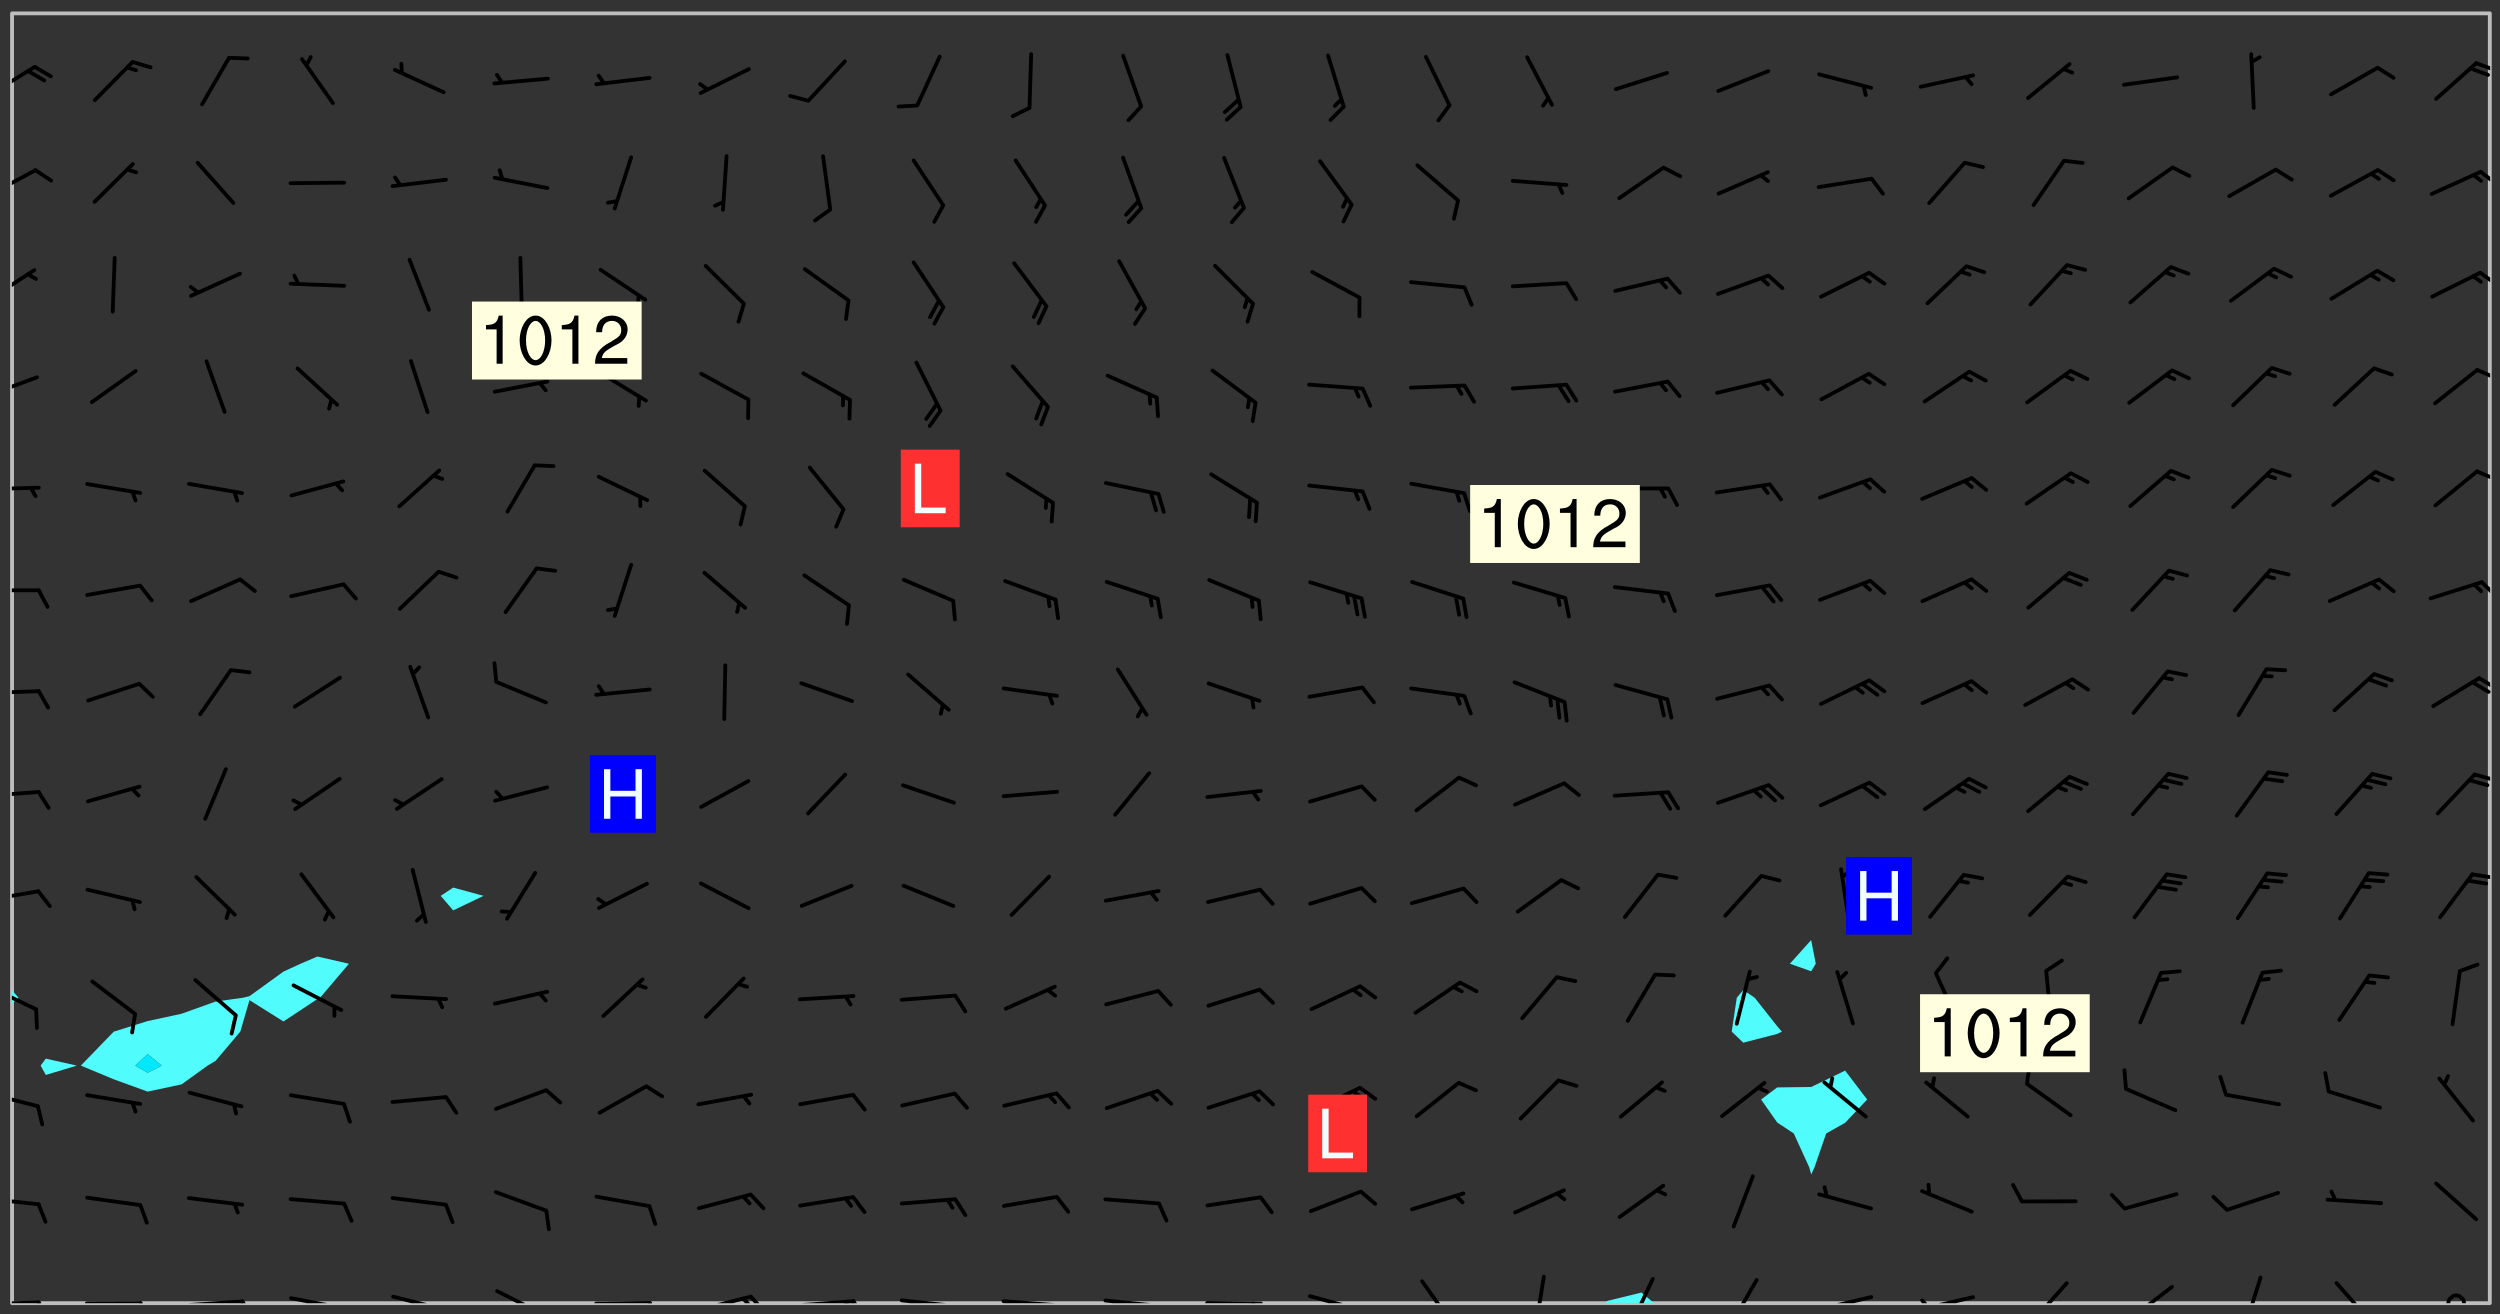 <svg xmlns="http://www.w3.org/2000/svg" role="img" xmlns:xlink="http://www.w3.org/1999/xlink" viewBox="142.45 309.95 326.84 171.84"><rect x="142.45" y="309.95" width="326.84" height="171.84" fill="#333333" stroke="none"/><defs><clipPath id="clip2"><path d="M 144 441 L 145 441 L 145 480.328 L 144 480.328 Z M 144 441"/></clipPath><clipPath id="clip3"><path d="M 144 311.672 L 145 311.672 L 145 440 L 144 440 Z M 144 311.672"/></clipPath><clipPath id="clip4"><path d="M 144 311.672 L 468 311.672 L 468 480.328 L 144 480.328 Z M 144 311.672"/></clipPath><clipPath id="clip5"><path d="M 352 478 L 359 478 L 359 480.328 L 352 480.328 Z M 352 478"/></clipPath><clipPath id="clip6"><path d="M 467 311.672 L 468 311.672 L 468 480.328 L 467 480.328 Z M 467 311.672"/></clipPath><clipPath id="clip7"><path d="M 144 479 L 148 479 L 148 480.328 L 144 480.328 Z M 144 479"/></clipPath><clipPath id="clip8"><path d="M 147 479 L 149 479 L 149 480.328 L 147 480.328 Z M 147 479"/></clipPath><clipPath id="clip9"><path d="M 153 480 L 162 480 L 162 480.328 L 153 480.328 Z M 153 480"/></clipPath><clipPath id="clip10"><path d="M 160 480 L 163 480 L 163 480.328 L 160 480.328 Z M 160 480"/></clipPath><clipPath id="clip11"><path d="M 166 479 L 175 479 L 175 480.328 L 166 480.328 Z M 166 479"/></clipPath><clipPath id="clip12"><path d="M 173 479 L 176 479 L 176 480.328 L 173 480.328 Z M 173 479"/></clipPath><clipPath id="clip13"><path d="M 180 479 L 188 479 L 188 480.328 L 180 480.328 Z M 180 479"/></clipPath><clipPath id="clip14"><path d="M 186 480 L 188 480 L 188 480.328 L 186 480.328 Z M 186 480"/></clipPath><clipPath id="clip15"><path d="M 193 479 L 201 479 L 201 480.328 L 193 480.328 Z M 193 479"/></clipPath><clipPath id="clip16"><path d="M 199 480 L 201 480 L 201 480.328 L 199 480.328 Z M 199 480"/></clipPath><clipPath id="clip17"><path d="M 207 478 L 214 478 L 214 480.328 L 207 480.328 Z M 207 478"/></clipPath><clipPath id="clip18"><path d="M 220 480 L 228 480 L 228 480.328 L 220 480.328 Z M 220 480"/></clipPath><clipPath id="clip19"><path d="M 227 480 L 229 480 L 229 480.328 L 227 480.328 Z M 227 480"/></clipPath><clipPath id="clip20"><path d="M 233 479 L 241 479 L 241 480.328 L 233 480.328 Z M 233 479"/></clipPath><clipPath id="clip21"><path d="M 240 479 L 243 479 L 243 480.328 L 240 480.328 Z M 240 479"/></clipPath><clipPath id="clip22"><path d="M 239 479 L 241 479 L 241 480.328 L 239 480.328 Z M 239 479"/></clipPath><clipPath id="clip23"><path d="M 246 479 L 255 479 L 255 480.328 L 246 480.328 Z M 246 479"/></clipPath><clipPath id="clip24"><path d="M 253 479 L 256 479 L 256 480.328 L 253 480.328 Z M 253 479"/></clipPath><clipPath id="clip25"><path d="M 252 479 L 254 479 L 254 480.328 L 252 480.328 Z M 252 479"/></clipPath><clipPath id="clip26"><path d="M 260 479 L 268 479 L 268 480.328 L 260 480.328 Z M 260 479"/></clipPath><clipPath id="clip27"><path d="M 267 480 L 269 480 L 269 480.328 L 267 480.328 Z M 267 480"/></clipPath><clipPath id="clip28"><path d="M 273 479 L 281 479 L 281 480.328 L 273 480.328 Z M 273 479"/></clipPath><clipPath id="clip29"><path d="M 280 480 L 282 480 L 282 480.328 L 280 480.328 Z M 280 480"/></clipPath><clipPath id="clip30"><path d="M 286 479 L 295 479 L 295 480.328 L 286 480.328 Z M 286 479"/></clipPath><clipPath id="clip31"><path d="M 292 480 L 294 480 L 294 480.328 L 292 480.328 Z M 292 480"/></clipPath><clipPath id="clip32"><path d="M 300 480 L 308 480 L 308 480.328 L 300 480.328 Z M 300 480"/></clipPath><clipPath id="clip33"><path d="M 306 480 L 308 480 L 308 480.328 L 306 480.328 Z M 306 480"/></clipPath><clipPath id="clip34"><path d="M 313 479 L 321 479 L 321 480.328 L 313 480.328 Z M 313 479"/></clipPath><clipPath id="clip35"><path d="M 319 480 L 321 480 L 321 480.328 L 319 480.328 Z M 319 480"/></clipPath><clipPath id="clip36"><path d="M 328 477 L 333 477 L 333 480.328 L 328 480.328 Z M 328 477"/></clipPath><clipPath id="clip37"><path d="M 342 476 L 345 476 L 345 480.328 L 342 480.328 Z M 342 476"/></clipPath><clipPath id="clip38"><path d="M 355 476 L 359 476 L 359 480.328 L 355 480.328 Z M 355 476"/></clipPath><clipPath id="clip39"><path d="M 368 477 L 373 477 L 373 480.328 L 368 480.328 Z M 368 477"/></clipPath><clipPath id="clip40"><path d="M 380 479 L 388 479 L 388 480.328 L 380 480.328 Z M 380 479"/></clipPath><clipPath id="clip41"><path d="M 393 479 L 401 479 L 401 480.328 L 393 480.328 Z M 393 479"/></clipPath><clipPath id="clip42"><path d="M 393 479 L 395 479 L 395 480.328 L 393 480.328 Z M 393 479"/></clipPath><clipPath id="clip43"><path d="M 407 477 L 413 477 L 413 480.328 L 407 480.328 Z M 407 477"/></clipPath><clipPath id="clip44"><path d="M 420 477 L 427 477 L 427 480.328 L 420 480.328 Z M 420 477"/></clipPath><clipPath id="clip45"><path d="M 435 476 L 439 476 L 439 480.328 L 435 480.328 Z M 435 476"/></clipPath><clipPath id="clip46"><path d="M 447 477 L 453 477 L 453 480.328 L 447 480.328 Z M 447 477"/></clipPath><clipPath id="clip47"><path d="M 462 479 L 465 479 L 465 480.328 L 462 480.328 Z M 462 479"/></clipPath><clipPath id="clip48"><path d="M 144 466 L 148 466 L 148 468 L 144 468 Z M 144 466"/></clipPath><clipPath id="clip49"><path d="M 144 452 L 148 452 L 148 455 L 144 455 Z M 144 452"/></clipPath><clipPath id="clip50"><path d="M 144 438 L 148 438 L 148 443 L 144 443 Z M 144 438"/></clipPath><clipPath id="clip51"><path d="M 144 426 L 148 426 L 148 428 L 144 428 Z M 144 426"/></clipPath><clipPath id="clip52"><path d="M 465 424 L 468 424 L 468 425 L 465 425 Z M 465 424"/></clipPath><clipPath id="clip53"><path d="M 144 413 L 148 413 L 148 415 L 144 415 Z M 144 413"/></clipPath><clipPath id="clip54"><path d="M 465 410 L 468 410 L 468 413 L 465 413 Z M 465 410"/></clipPath><clipPath id="clip55"><path d="M 144 400 L 148 400 L 148 401 L 144 401 Z M 144 400"/></clipPath><clipPath id="clip56"><path d="M 466 398 L 468 398 L 468 401 L 466 401 Z M 466 398"/></clipPath><clipPath id="clip57"><path d="M 465 398 L 468 398 L 468 401 L 465 401 Z M 465 398"/></clipPath><clipPath id="clip58"><path d="M 144 386 L 148 386 L 148 388 L 144 388 Z M 144 386"/></clipPath><clipPath id="clip59"><path d="M 466 385 L 468 385 L 468 389 L 466 389 Z M 466 385"/></clipPath><clipPath id="clip60"><path d="M 144 373 L 148 373 L 148 375 L 144 375 Z M 144 373"/></clipPath><clipPath id="clip61"><path d="M 466 371 L 468 371 L 468 373 L 466 373 Z M 466 371"/></clipPath><clipPath id="clip62"><path d="M 144 359 L 148 359 L 148 362 L 144 362 Z M 144 359"/></clipPath><clipPath id="clip63"><path d="M 466 358 L 468 358 L 468 360 L 466 360 Z M 466 358"/></clipPath><clipPath id="clip64"><path d="M 144 345 L 148 345 L 148 350 L 144 350 Z M 144 345"/></clipPath><clipPath id="clip65"><path d="M 466 345 L 468 345 L 468 348 L 466 348 Z M 466 345"/></clipPath><clipPath id="clip66"><path d="M 144 331 L 148 331 L 148 336 L 144 336 Z M 144 331"/></clipPath><clipPath id="clip67"><path d="M 466 332 L 468 332 L 468 335 L 466 335 Z M 466 332"/></clipPath><clipPath id="clip68"><path d="M 144 318 L 148 318 L 148 323 L 144 323 Z M 144 318"/></clipPath><clipPath id="clip69"><path d="M 465 317 L 468 317 L 468 320 L 465 320 Z M 465 317"/></clipPath><g id="surface487" clip-path="url(#clip1)"><path fill="#fff" fill-opacity="0" fill-rule="evenodd" d="M 0 0 L 1000 0 L 1000 1000 L 0 1000 Z M 0 0"/><path fill="#d3d3d3" fill-opacity="0" fill-rule="evenodd" d="M162.152 355.867L161.918 356.16 161.977 356.395 162.094 356.566 162.27 356.801 162.562 357.148 162.676 357.207 162.793 357.035 162.852 356.801 163.027 356.625 163.492 356.449 164.191 356.449 164.426 356.742 164.715 357.559 164.773 357.734 164.949 357.965 165.301 358.199 166 358.898 166.172 359.074 166.406 359.422 166.641 359.832 166.93 360.414 167.34 360.879 167.57 361.113 167.805 361.289 167.922 361.52 168.098 361.812 168.27 362.977 168.27 363.211 168.328 363.5 168.387 363.617 168.504 363.734 168.852 364.145 168.969 364.316 169.145 364.492 169.32 364.727 169.438 364.898 169.609 365.25 169.668 365.484 169.902 365.891 170.137 365.832 169.961 366.008 169.902 366.938 169.32 366.938 169.086 366.824 168.738 366.938 168.621 367.055 168.562 367.348 168.504 367.523 168.387 367.695 167.922 367.988 167.863 368.223 167.805 368.336 167.805 368.98 167.863 369.152 167.863 369.562 167.922 369.621 167.922 370.027 167.98 370.434 168.098 370.609 168.156 370.668 168.387 371.309 168.328 371.602 168.328 372.301 168.27 372.883 168.27 373.117 168.211 373.348 168.156 373.699 168.156 375.621 168.211 375.738 168.637 375.738 168.27 375.855 168.246 376.207 169.137 377.375 170.879 377.914 172.219 378.273 172.219 378.812 172.309 379.621 172.844 380.336 174.363 380.605 175.254 380.52 175.344 381.684 175.879 381.863 177.039 381.684 179.094 380.699 180.254 380.336 182.133 380.16 183.828 379.98 183.648 380.699 182.133 380.785 180.883 380.875 180.078 381.145 179.004 381.953 179.273 382.672 179.809 383.57 179.629 384.195 179.363 385.004 179.629 386.082 180.254 386.98 181.059 387.16 182.309 386.98 182.043 387.703 182.141 388.207 182.195 388.5 182.195 388.672 182.254 388.965 182.254 389.371 182.43 389.488 182.781 389.605 183.188 389.605 183.48 389.43 183.594 389.312 183.652 389.195 183.77 388.965 183.828 388.789 184.18 388.324 184.41 388.148 184.586 388.09 184.762 388.148 184.82 388.324 184.938 389.312 184.992 389.781 185.051 389.953 185.168 390.188 185.344 390.246 186.16 390.305 186.449 390.305 186.566 390.539 186.625 390.945 186.684 391.297 186.684 392.402 186.801 392.695 186.918 393.043 187.207 393.742 187.383 394.094 187.965 394.848 188.316 395.023 188.488 395.082 188.957 395.316 189.598 395.781 189.945 396.016 190.238 396.191 190.531 396.246 190.762 396.309 191.578 396.656 191.871 396.832 191.984 397.004 192.336 397.355 192.453 397.531 192.977 398.172 192.977 398.461 193.035 398.812 193.035 399.16 193.094 399.512 193.152 399.801 193.27 399.859 193.441 399.918 193.617 399.918 194.199 400.152 194.375 400.27 194.551 400.559 194.727 400.793 194.84 401.027 195.133 401.258 195.25 401.375 195.25 401.785 195.309 401.84 195.598 402.074 195.832 402.191 195.891 402.309 196.008 402.48 196.066 402.598 196.297 402.832 196.355 403.008 196.59 403.066 196.707 403.125 196.59 403.238 196.531 403.355 196.531 403.473 196.414 403.766 196.297 404.055 196.297 404.637 196.473 404.754 196.59 404.812 196.648 404.93 196.766 405.047 196.879 405.105 197.055 405.453 197.113 405.805 197.172 406.211 197.172 406.387 197.113 406.562 196.996 407.262 196.996 407.434 197.113 407.609 197.406 407.902 197.812 407.902 197.988 408.02 198.105 408.191 198.223 408.484 198.223 408.719 197.695 408.719 197.465 408.484 197.23 408.484 197.055 408.543 196.996 409.242 197.055 409.59 197.172 409.766 197.348 410.176 197.465 410.406 197.754 410.875 197.93 410.93 198.453 410.93 198.688 410.988 199.445 411.629 199.504 411.922 199.504 412.156 199.562 412.215 199.793 412.562 199.793 412.914 199.676 413.086 199.676 413.379 199.969 413.668 200.262 413.844 200.434 413.902 200.727 414.078 201.02 414.195 201.602 414.602 201.891 414.836 202.184 415.012 202.402 415.172 202.418 415.184 202.648 415.359 203.289 415.883 203.465 416.117 203.582 416.293 203.758 416.469 203.871 416.641 203.871 417.281 203.988 417.457 204.457 417.574 205.039 417.691 205.273 417.75 205.504 417.863 205.797 417.98 205.91 418.039 206.496 418.391 206.785 418.562 206.961 418.625 207.137 418.68 207.312 418.738 208.012 419.09 208.301 419.266 208.535 419.32 208.824 419.496 209.059 419.613 209.699 420.02 209.992 420.137 210.164 420.195 210.398 420.254 210.809 420.312 211.039 420.371 211.273 420.488 211.332 420.66 210.922 420.836 211.391 420.895 211.449 421.188 211.562 421.422 211.738 421.477 211.973 421.535 212.148 421.594 212.555 421.711 213.195 421.945 213.312 422.117 213.371 422.352 213.371 422.527 213.312 422.645 213.254 423.051 213.488 423.285 213.605 423.344 213.953 423.461 214.594 423.691 214.77 423.809 215.059 423.926 215.234 424.102 215.469 424.566 216.051 425.672 216.227 425.848 216.574 426.023 216.75 426.141 217.102 426.258 218.148 426.781 218.383 426.84 218.848 426.953 219.141 427.012 219.605 427.188 220.363 427.77 220.598 428.004 220.945 428.469 221.121 428.645 221.41 428.879 222.227 429.578 222.52 429.754 222.809 430.043 223.102 430.219 223.395 430.508 224.09 431.148 224.266 431.324 224.559 431.559 224.848 431.793 225.316 432.082 225.957 432.664 226.305 432.898 226.539 433.191 226.887 433.539 227.238 434.004 228.172 434.996 228.52 435.402 228.637 435.578 228.871 435.637 228.984 435.754 229.629 435.93 229.859 436.043 230.094 436.102 230.387 436.277 230.617 436.395 231.551 437.094 231.957 437.5 232.191 437.676 232.598 437.852 232.832 437.969 233.648 438.316 233.996 438.551 234.23 438.668 234.523 438.957 234.754 439.074 235.512 439.426 235.863 439.598 236.094 439.656 236.387 439.773 236.621 439.832 237.492 440.008 238.309 440.008 238.777 440.238 238.949 440.297 239.824 440.996 240.289 441.113 240.582 441.172 240.758 441.23 240.988 441.289 241.457 441.348 241.805 441.406 242.156 441.465 242.562 441.523 242.855 441.523 243.027 441.582 243.027 441.812 243.203 441.988 243.496 441.988 243.844 442.047 244.195 442.105 244.895 442.223 245.535 442.223 246 441.988 246.293 441.812 246.465 441.695 246.875 441.523 247.164 441.348 248.098 440.883 248.566 440.59 249.09 440.297 249.555 440.125 250.02 439.949 251.07 439.484 251.359 439.367 251.77 439.25 252.059 439.133 252.586 438.957 254.102 438.258 254.684 437.91 254.973 437.852 255.266 437.793 255.613 437.676 256.488 437.445 256.84 437.328 256.953 437.328 257.188 437.27 258.062 437.035 258.297 436.977 259.109 436.977 259.461 436.918 260.277 436.801 260.449 436.742 260.801 436.688 261.094 436.629 261.324 436.57 262.141 436.395 262.316 436.336 262.664 436.336 262.898 436.277 263.363 436.16 264.121 435.988 264.355 435.93 264.703 435.93 265.113 435.812 265.402 435.754 266.688 435.695 266.977 435.695 267.387 435.637 267.617 435.578 267.793 435.578 268.668 435.461 269.074 435.461 269.484 435.344 269.832 435.344 270.184 435.23 271.055 435.172 272.805 435.172 273.852 435.461 274.262 435.578 274.551 435.695 274.902 435.812 275.191 435.93 276.242 436.102 276.531 436.16 276.824 436.16 277.117 436.219 277.289 436.277 277.699 436.336 277.871 436.395 277.988 436.453 278.105 436.453 278.223 436.512 278.574 436.57 278.688 436.57 279.098 436.637 281.02 437.031 282.945 437.426 284.465 437.875 286.16 438.594 288.305 439.398 289.91 438.68 291.34 437.875 292.5 436.797 293.75 436.348 296.785 435.629 298.66 435.27 300.805 433.922 303.039 432.668 305.539 431.41 307.234 430.961 309.02 430.781 310.18 430.512 310.805 431.051 312.145 430.781 312.859 429.793 313.844 428.449 314.289 428.27 315.094 427.91 316.969 427.371 318.754 426.922 320.004 426.652 321.164 426.562 322.863 426.473 324.824 426.203 326.074 426.113 326.613 426.113 327.238 426.023 328.129 426.023 330.273 425.844 332.684 425.664 335.273 425.574 336.969 425.754 338.578 425.844 340.008 426.203 341.168 426.922 343.043 427.91 344.203 429.438 344.469 430.152 345.098 430.242 345.453 431.141 345.988 431.68 346.523 433.207 347.598 433.566 348.133 433.566 347.328 434.102 347.418 435.809 348.133 438.504 349.023 439.309 349.918 440.297 350.633 441.555 352.418 442.094 353.938 441.914 354.293 443.258 355.902 442.453 356.883 441.914 357.152 442.184 357.469 441.969 357.688 441.824 358.488 442.273 358.938 441.914 359.293 441.914 359.828 441.645 360.367 440.926 360.902 440.656 361.527 439.668 362.688 440.117 363.527 440.488 364.922 441.105 366.617 440.926 368.223 440.926 370.008 441.016 370.188 439.309 370.723 437.965 371.527 438.234 372.02 439.082 372.422 439.488 372.332 440.027 372.332 440.387 373.047 440.836 373.758 440.566 375.188 440.566 375.547 441.555 375.992 442.812 376.707 444.156 377.957 444.785 379.652 445.414 380.367 445.234 380.547 444.695 381.527 444.605 381.977 444.965 382.062 446.223 381.797 446.852 381.262 447.031 381.262 447.57 381.977 448.555 382.242 449.094 383.227 450.082 384.027 451.16 383.762 451.52 383.672 452.418 383.047 454.75 382.691 456.816 382.602 458.609 382.422 459.328 382.332 459.867 382.332 461.305 381.352 463.188 380.992 464.895 380.457 465.793 379.652 466.961 379.387 467.5 381.441 468.754 381.527 469.113 381.172 469.652 381.082 469.473 381.082 470.281 381.172 471.719 380.727 472.434 379.652 472.527 379.387 473.242 379.922 474.141 380.727 474.859 381.887 475.668 383.227 475.938 383.672 476.297 383.316 476.746 381.527 476.656 380.277 476.207 379.562 475.488 378.938 475.398 378.762 478.988 378.574 480.297 467.934 480.297 467.934 311.703 412.664 311.703 412.664 360.785 413.426 360.91 416.715 361.453 418.738 364.289 418.738 367.043 421.09 367.375 423.438 367.707 427.488 367.707 426.109 371.867 424.086 372.574 422.062 373.277 421.52 373.621 418.926 375.238 418.738 375.355 416.715 373.277 415.984 370.535 413.312 368.457 411.938 364.957 411.871 364.875 409.914 362.203 412.664 360.785 412.664 311.703 294.422 311.703 294.422 403.117 294.539 403.148 294.672 403.16 294.746 403.234 294.852 403.281 294.941 403.34 295.027 403.398 295.117 403.457 295.414 403.754 295.473 403.844 295.504 403.961 295.531 404.078 295.547 404.215 295.516 404.332 295.457 404.422 295.398 404.508 295.355 404.613 295.309 404.715 295.281 404.836 295.281 404.98 295.457 405.25 295.605 405.398 295.68 405.484 295.754 405.559 295.797 405.664 295.859 405.754 295.918 405.84 295.961 405.945 296.02 406.035 296.066 406.137 296.109 406.242 296.168 406.328 296.285 406.508 296.359 406.582 296.422 406.668 296.48 406.758 296.523 406.863 296.582 406.953 296.641 407.039 296.703 407.129 296.762 407.219 296.805 407.32 296.922 407.5 296.996 407.574 297.055 407.66 297.129 407.734 297.219 407.793 297.324 407.84 297.473 407.84 297.605 407.824 297.738 407.84 297.84 407.793 297.914 407.719 297.961 407.617 297.945 407.484 297.945 407.336 297.898 407.23 297.871 407.113 297.824 407.012 297.797 406.891 297.754 406.789 297.691 406.699 297.648 406.598 297.605 406.492 297.574 406.375 297.559 406.242 297.547 406.105 297.633 406.047 297.691 405.961 297.812 405.93 297.855 406.035 297.871 406.168 297.871 406.285 297.93 406.387 297.988 406.477 298.078 406.535 298.227 406.684 298.285 406.773 298.328 406.879 298.316 406.98 298.402 407.039 298.508 407.086 298.594 407.145 298.684 407.203 298.758 407.277 298.641 407.305 298.535 407.352 298.449 407.41 298.375 407.484 298.316 407.574 298.254 407.66 298.227 407.781 298.18 407.883 298.137 407.988 298.105 408.105 298.094 408.238 298.078 408.371 298.078 408.52 298.105 408.637 298.152 408.742 298.195 408.844 298.254 408.934 298.328 409.008 298.418 409.066 298.492 409.141 298.582 409.199 298.641 409.289 298.684 409.395 298.73 409.496 298.848 409.527 298.98 409.543 299.129 409.543 299.246 409.512 299.352 409.555 299.395 409.66 299.441 409.762 299.469 409.883 299.5 410 299.527 410.117 299.559 410.238 299.586 410.355 299.691 410.398 299.793 410.445 299.926 410.43 300.074 410.578 300.137 410.664 300.211 410.738 300.281 410.812 300.371 410.875 300.477 410.918 300.578 410.961 300.695 410.992 300.832 411.008 300.949 410.977 301.023 410.902 301.051 410.785 301.039 410.652 301.008 410.531 300.98 410.414 301.023 410.309 301.141 410.309 301.23 410.371 301.348 410.398 301.496 410.398 301.629 410.414 301.777 410.414 301.91 410.43 302.043 410.414 302.191 410.414 302.324 410.398 302.457 410.387 302.594 410.398 302.711 410.371 302.844 410.355 303.035 410.297 302.977 410.473 302.961 410.605 302.934 410.727 302.918 410.859 302.859 410.945 302.727 410.961 302.621 411.008 302.516 411.051 302.398 411.082 302.281 411.109 302.016 411.141 301.867 411.141 301.734 411.156 301.66 411.23 301.719 411.316 301.867 411.465 301.984 411.645 302.059 411.715 302.148 411.777 302.238 411.836 302.324 411.895 302.414 411.953 302.516 411.996 302.621 412.059 302.727 412.102 302.812 412.16 302.918 412.207 303.02 412.25 303.199 412.367 303.258 412.457 303.215 412.559 303.168 412.664 303.184 412.797 303.406 413.02 303.465 413.109 303.508 413.211 303.539 413.332 303.582 413.434 303.598 413.566 303.629 413.684 303.641 413.82 303.672 413.938 303.82 414.086 303.922 414.129 304.027 414.172 304.145 414.203 304.277 414.219 304.414 414.234 304.531 414.234 304.648 414.203 304.738 414.145 304.781 414.039 304.828 413.938 304.871 413.832 304.902 413.715 304.914 413.582 304.914 413.434 304.902 413.301 304.887 413.168 304.855 413.051 304.812 412.945 304.766 412.84 304.723 412.738 304.68 412.633 304.664 412.5 304.68 412.367 304.707 412.25 304.738 412.133 304.766 412.012 304.812 411.91 304.902 411.852 304.988 411.789 305.062 411.715 305.152 411.656 305.375 411.434 305.434 411.348 305.508 411.273 305.625 411.094 305.684 411.008 305.684 410.859 305.609 410.785 305.508 410.738 305.402 410.695 305.301 410.652 305.242 410.562 305.195 410.457 305.168 410.34 305.258 410.281 305.375 410.25 305.477 410.207 305.656 410.09 305.805 409.941 305.816 409.809 305.805 409.703 305.715 409.645 305.582 409.66 305.434 409.66 305.301 409.676 305.168 409.66 305.047 409.629 304.961 409.57 304.887 409.496 304.828 409.406 304.766 409.32 304.648 409.141 304.59 409.055 304.621 408.934 304.707 408.875 304.828 408.844 304.887 408.758 304.887 408.637 304.855 408.52 304.797 408.43 304.738 408.344 304.691 408.238 304.664 408.121 304.648 407.988 304.707 407.898 304.781 407.824 304.871 407.766 304.988 407.586 305.062 407.512 305.121 407.426 305.27 407.277 305.391 407.246 305.523 407.23 305.656 407.246 305.73 407.32 305.773 407.426 305.789 407.559 305.758 407.676 305.641 407.707 305.508 407.719 305.359 407.867 305.316 407.973 305.27 408.074 305.242 408.195 305.211 408.312 305.211 408.461 305.242 408.578 305.285 408.684 305.344 408.773 305.418 408.844 305.492 408.918 305.609 408.949 305.73 408.977 305.848 408.949 305.98 408.934 306.098 408.934 306.188 408.992 306.262 409.066 306.309 409.172 306.367 409.258 306.469 409.305 306.602 409.32 306.707 409.363 306.793 409.422 306.781 409.527 306.707 409.602 306.527 409.719 306.469 409.809 306.379 409.867 306.309 409.941 306.234 410.016 306.172 410.105 306.145 410.223 306.129 410.355 306.145 410.488 306.129 410.621 306.129 410.77 306.145 410.902 306.172 411.02 306.203 411.141 306.277 411.215 306.367 411.273 306.453 411.332 306.543 411.391 306.66 411.422 306.66 411.508 306.559 411.555 306.469 411.613 306.203 411.645 306.086 411.672 305.938 411.672 305.832 411.715 305.73 411.762 305.672 411.852 305.609 412.086 305.598 412.219 305.566 412.34 305.551 412.473 305.551 412.766 305.539 412.898 305.551 413.035 305.566 413.168 305.699 413.184 305.832 413.195 305.953 413.227 306.039 413.285 306.113 413.359 306.16 413.465 306.203 413.566 306.219 413.699 306.219 414.145 306.203 414.277 306.203 414.723 306.234 414.988 306.262 415.105 306.277 415.238 306.309 415.355 306.395 415.566 306.426 415.832 306.426 415.98 306.395 416.098 306.367 416.215 306.336 416.336 306.309 416.453 306.277 416.57 306.246 416.691 306.234 416.824 306.219 416.957 306.309 417.016 306.426 416.984 306.527 417 306.574 417.105 306.543 417.371 306.543 417.812 306.5 417.918 306.453 418.023 306.41 418.125 306.367 418.23 306.309 418.316 306.277 418.438 306.234 418.555 306.203 418.672 306.188 418.805 306.203 418.938 306.262 419.027 306.367 419.074 306.453 419.133 306.512 419.219 306.5 419.355 306.469 419.473 306.426 419.574 306.426 420.02 306.41 420.152 306.41 420.301 306.379 420.418 306.336 420.523 306.309 420.641 306.262 420.746 306.219 420.848 306.188 420.969 306.16 421.086 306.129 421.219 306.098 421.336 306.07 421.453 306.027 421.559 305.996 421.676 305.965 421.797 305.953 421.93 305.938 422.062 305.938 422.359 305.965 422.477 305.965 422.625 306.012 423.023 306.039 423.141 306.098 423.23 306.219 423.262 306.367 423.262 306.5 423.246 306.559 423.336 306.559 423.453 306.5 423.543 306.41 423.602 306.309 423.645 306.203 423.691 306.113 423.75 306.027 423.809 305.891 423.824 305.773 423.793 305.641 423.777 305.539 423.824 305.477 423.91 305.465 424.047 305.449 424.18 305.418 424.297 305.391 424.414 305.375 424.547 305.344 424.668 305.344 424.965 305.359 425.098 305.391 425.215 305.391 425.363 305.402 425.496 305.402 425.645 305.375 425.762 305.328 425.863 305.301 425.984 305.27 426.102 305.211 426.191 305.137 426.266 305.035 426.309 304.93 426.355 304.812 426.383 304.691 426.414 304.59 426.367 304.648 426.281 304.754 426.234 304.781 426.117 304.812 426 304.84 425.879 304.871 425.762 304.871 425.613 304.887 425.48 304.855 425.363 304.812 425.258 304.707 425.273 304.633 425.348 304.531 425.391 304.441 425.453 304.367 425.527 304.324 425.629 304.309 425.762 304.277 425.879 304.25 426 304.219 426.117 304.191 426.234 304.16 426.355 304.133 426.473 304.102 426.59 304.059 426.695 303.969 426.754 303.879 426.754 303.762 426.723 303.73 426.637 303.746 426.5 303.715 426.383 303.715 426.234 303.703 426.102 303.703 425.953 303.641 425.719 303.613 425.598 303.57 425.496 303.523 425.391 303.465 425.305 303.406 425.215 303.363 425.109 303.301 425.023 303.152 424.875 303.082 424.801 302.977 424.754 302.871 424.711 302.77 424.668 302.473 424.371 302.383 424.297 302.297 424.238 302.191 424.195 302.102 424.133 302.016 424.074 301.91 424.031 301.82 423.973 301.734 423.91 301.66 423.84 301.555 423.793 301.469 423.734 301.363 423.691 301.273 423.629 301.172 423.586 301.066 423.543 300.98 423.484 300.875 423.438 300.77 423.395 300.668 423.348 300.578 423.289 300.477 423.246 300.371 423.203 300.281 423.141 300.164 423.113 300.031 423.098 299.898 423.113 299.75 423.113 299.617 423.129 299.5 423.098 299.41 423.039 299.336 422.965 299.246 422.906 299.145 422.859 298.996 422.859 298.875 422.832 298.773 422.789 298.699 422.715 298.582 422.535 298.492 422.477 298.391 422.434 298.301 422.371 298.195 422.328 298.105 422.27 298.02 422.211 297.914 422.164 297.855 422.078 297.797 421.988 297.754 421.883 297.707 421.781 297.633 421.707 297.547 421.648 297.473 421.574 297.383 421.516 297.16 421.293 297.117 421.188 297.086 420.922 297.191 420.879 297.336 420.879 297.441 420.922 297.516 420.996 297.605 421.055 297.691 421.113 297.797 421.16 297.887 421.219 298.035 421.367 298.105 421.441 298.254 421.59 298.316 421.676 298.391 421.75 298.477 421.809 298.551 421.883 298.641 421.945 298.73 422.004 298.816 422.062 299.086 422.238 299.188 422.285 299.293 422.328 299.395 422.371 299.441 422.297 299.5 422.211 299.574 422.137 299.645 422.062 299.75 422.105 299.824 422.18 299.883 422.27 299.926 422.371 299.973 422.477 300.016 422.582 300.137 422.609 300.254 422.582 300.328 422.492 300.371 422.387 300.43 422.297 300.504 422.223 300.609 422.18 300.727 422.152 300.859 422.164 300.949 422.223 301.098 422.371 301.156 422.461 301.199 422.566 301.246 422.668 301.289 422.773 301.332 422.875 301.438 422.922 301.543 422.965 301.676 422.98 301.762 422.922 301.82 422.832 301.895 422.758 302 422.715 302.117 422.742 302.223 422.789 302.324 422.832 302.43 422.875 302.531 422.922 302.711 423.039 302.711 423.156 302.695 423.289 302.711 423.422 302.727 423.559 302.785 423.645 302.887 423.691 303.008 423.719 303.125 423.75 303.273 423.75 303.391 423.719 303.449 423.629 303.629 423.512 303.688 423.422 303.762 423.348 303.82 423.262 303.938 423.082 304.117 422.965 304.234 422.996 304.324 423.055 304.367 423.129 304.352 423.262 304.352 423.379 304.441 423.438 304.59 423.438 304.723 423.422 304.855 423.41 305.121 423.379 305.227 423.336 305.344 423.305 305.465 423.277 305.539 423.203 305.609 423.129 305.672 423.039 305.656 422.934 305.609 422.832 305.508 422.789 305.402 422.773 305.285 422.801 305.02 422.832 304.871 422.832 304.797 422.758 304.707 422.699 304.59 422.668 304.473 422.641 304.34 422.625 304.191 422.625 304.059 422.641 303.762 422.641 303.656 422.594 303.508 422.445 303.465 422.344 303.406 422.254 303.629 422.031 303.715 421.973 303.82 421.93 303.938 421.898 304.07 421.883 304.203 421.898 304.34 421.914 304.441 421.957 304.574 421.945 304.664 421.883 304.766 421.84 304.828 421.75 304.781 421.648 304.691 421.59 304.574 421.559 304.473 421.516 304.414 421.426 304.352 421.336 304.352 421.219 304.367 421.086 304.473 421.039 304.547 420.969 304.547 420.848 304.457 420.789 304.426 420.672 304.516 420.613 304.59 420.539 304.633 420.434 304.691 420.344 304.738 420.242 304.754 420.109 304.754 419.961 304.707 419.855 304.664 419.754 304.574 419.695 304.441 419.68 304.34 419.637 304.203 419.621 304.086 419.59 303.641 419.59 303.508 419.574 303.375 419.562 303.242 419.547 303.125 419.516 302.977 419.516 302.844 419.5 302.711 419.488 302.445 419.457 302.324 419.414 302.238 419.355 302.164 419.281 302.164 419.133 302.176 419 302.281 418.953 302.383 418.91 302.516 418.895 302.668 418.895 302.801 418.879 303.094 418.879 303.215 418.91 303.316 418.953 303.406 419.012 303.641 419.074 303.762 419.027 303.852 418.969 303.953 418.926 304.086 418.91 304.191 418.953 304.293 419 304.426 419.012 304.547 418.984 304.691 418.984 304.812 418.953 304.93 418.926 305.035 418.879 305.109 418.805 305.195 418.746 305.344 418.598 305.402 418.512 305.449 418.406 305.477 418.289 305.492 418.184 305.391 418.141 305.301 418.082 305.184 418.051 305.078 418.008 304.988 417.945 304.914 417.859 304.84 417.785 304.738 417.742 304.633 417.695 304.531 417.652 304.473 417.562 304.426 417.461 304.34 417.25 304.277 417.164 304.219 417.074 304.145 417 304.059 416.941 303.789 416.941 303.672 416.973 303.582 417.031 303.48 417.074 303.348 417.09 303.242 417.074 303.215 416.957 303.152 416.867 303.035 416.836 302.934 416.793 302.785 416.645 302.754 416.527 302.738 416.422 302.812 416.348 302.992 416.23 303.109 416.203 303.227 416.172 303.363 416.188 303.465 416.23 303.57 416.273 303.672 416.32 303.777 416.363 303.895 416.395 304.027 416.41 304.145 416.438 304.277 416.453 304.383 416.438 304.473 416.379 304.398 416.305 304.293 416.262 304.219 416.188 304.145 416.098 303.996 415.949 303.91 415.891 303.82 415.832 303.746 415.758 303.656 415.699 303.555 415.652 303.434 415.625 303.332 415.578 303.227 415.535 303.109 415.504 303.008 415.461 302.887 415.43 302.738 415.43 302.621 415.461 302.516 415.504 302.43 415.566 302.25 415.684 302.164 415.742 302.074 415.801 301.969 415.848 301.883 415.906 301.777 415.949 301.676 415.992 301.57 416.039 301.496 416.113 301.438 416.203 301.379 416.289 301.332 416.395 301.273 416.48 301.199 416.555 301.066 416.543 300.949 416.512 300.832 416.512 300.758 416.586 300.668 416.645 300.594 416.719 300.504 416.777 300.418 416.836 300.312 416.883 300.211 416.926 300.074 416.941 299.973 416.898 299.824 416.75 299.719 416.703 299.633 416.703 299.527 416.75 299.426 416.793 299.305 416.824 299.188 416.793 299.113 416.719 299.113 416.602 299.145 416.48 299.219 416.41 299.277 416.32 299.352 416.246 299.469 416.215 299.574 416.172 299.867 416.172 300 416.156 300.137 416.141 300.238 416.098 300.328 416.039 300.43 415.992 300.52 415.934 300.652 415.922 300.742 415.98 300.875 415.992 300.965 415.934 301.051 415.875 301.156 415.832 301.246 415.773 301.332 415.711 301.422 415.652 301.57 415.504 301.629 415.418 301.688 415.328 301.793 415.285 301.926 415.27 302.043 415.297 302.164 415.328 302.223 415.27 302.281 415.18 302.312 414.914 302.34 414.797 302.445 414.809 302.578 414.824 302.68 414.781 302.77 414.723 302.828 414.633 302.902 414.559 302.961 414.469 303.008 414.367 303.02 414.234 303.008 414.102 302.961 413.996 302.812 413.848 302.754 413.758 302.695 413.672 302.652 413.566 302.652 413.121 302.668 412.988 302.668 412.84 302.68 412.707 302.621 412.648 302.531 412.707 302.43 412.664 302.25 412.547 302.164 412.488 302.102 412.398 302.043 412.309 301.969 412.234 301.883 412.176 301.762 412.207 301.66 412.219 301.555 412.266 301.469 412.324 301.363 412.367 301.215 412.516 301.125 412.574 301.039 412.633 300.949 412.695 300.844 412.738 300.711 412.754 300.711 412.633 300.816 412.59 300.934 412.559 301.008 412.488 301.051 412.383 301.051 412.234 301.023 412.117 300.875 411.969 300.742 411.953 300.594 411.953 300.477 411.984 300.371 412.027 300.27 412.07 300.18 412.133 300.062 412.16 299.988 412.086 300 411.953 299.957 411.852 299.914 411.746 299.824 411.688 299.707 411.715 299.586 411.746 299.469 411.777 299.367 411.82 299.246 411.852 299.145 411.895 299.039 411.938 298.949 411.996 298.848 412.012 298.848 411.895 298.863 411.762 298.805 411.672 298.73 411.715 298.582 411.863 298.523 411.953 298.449 412.027 298.402 412.133 298.359 412.234 298.285 412.309 298.227 412.398 298.152 412.473 298.094 412.559 298.02 412.633 297.93 412.695 297.855 412.766 297.781 412.84 297.68 412.855 297.547 412.871 297.441 412.828 297.441 412.707 297.59 412.559 297.633 412.457 297.691 412.367 297.738 412.266 297.781 412.16 297.84 412.07 297.871 411.953 297.914 411.852 297.945 411.73 297.973 411.613 298.02 411.508 298.062 411.406 298.105 411.301 298.18 411.23 298.27 411.168 298.359 411.109 298.461 411.066 298.758 411.066 299.023 411.035 299.129 410.992 299.055 410.918 298.938 410.887 298.832 410.844 298.742 410.785 298.641 410.738 298.551 410.68 298.449 410.637 298.344 410.594 298.254 410.531 298.168 410.473 298.062 410.43 297.961 410.387 297.84 410.355 297.723 410.324 297.621 410.281 297.5 410.25 297.398 410.207 297.309 410.148 297.266 410.043 297.25 409.91 297.352 409.867 297.484 409.852 297.621 409.867 297.754 409.852 297.855 409.809 297.914 409.719 297.93 409.613 297.84 409.555 297.766 409.48 297.664 409.438 297.574 409.379 297.426 409.23 297.383 409.125 297.367 408.992 297.367 408.699 297.309 408.609 297.219 408.551 297.145 408.477 297.102 408.371 297.07 408.254 297.012 408.164 296.938 408.09 296.82 408.062 296.746 407.988 296.656 407.93 296.566 407.867 296.48 407.809 296.406 407.734 296.348 407.648 296.301 407.543 296.215 407.484 296.066 407.336 295.871 407.277 295.738 407.293 295.637 407.336 295.562 407.41 295.516 407.512 295.473 407.617 295.414 407.707 295.355 407.793 295.059 408.09 294.969 408.148 294.883 408.148 294.82 408.062 294.777 407.957 294.809 407.84 294.867 407.75 294.895 407.633 294.883 407.5 294.793 407.438 294.688 407.484 294.57 407.512 294.453 407.543 294.184 407.719 294.082 407.766 293.965 407.793 293.859 407.84 293.77 407.898 293.668 407.941 293.609 407.855 293.562 407.75 293.578 407.617 293.625 407.512 293.695 407.438 293.77 407.367 293.828 407.277 293.828 407.129 293.785 407.023 293.547 407.023 293.445 407.07 293.414 407.188 293.387 407.305 293.355 407.426 293.281 407.469 293.148 407.484 293.074 407.438 293.031 407.336 292.988 407.23 292.941 407.129 292.898 407.023 292.777 407.055 292.676 407.098 292.543 407.113 292.426 407.145 292.32 407.188 292.23 407.246 292.129 407.293 292.008 407.32 291.875 407.336 291.773 407.293 291.715 407.203 291.668 407.098 291.625 406.996 291.582 406.891 291.582 406.773 291.641 406.684 291.727 406.625 291.906 406.508 292.008 406.461 292.113 406.418 292.219 406.359 292.32 406.316 292.41 406.254 292.512 406.211 292.617 406.152 292.719 406.105 292.809 406.047 292.914 406.004 293.016 405.961 293.105 405.898 293.207 405.855 293.344 405.84 293.461 405.871 293.562 405.914 293.684 405.945 293.785 405.988 293.891 406.035 293.992 406.078 294.098 406.121 294.199 406.168 294.305 406.211 294.406 406.254 294.512 406.301 294.598 406.359 294.703 406.402 294.82 406.434 294.926 406.477 295.027 406.523 295.117 406.582 295.223 406.625 295.324 406.668 295.43 406.715 295.547 406.742 295.648 406.789 295.77 406.816 295.918 406.816 296.004 406.758 296.02 406.656 296.078 406.566 296.051 406.449 295.977 406.375 295.859 406.195 295.785 406.121 295.695 406.047 295.516 405.93 295.43 405.871 295.324 405.828 295.223 405.781 294.953 405.605 294.895 405.516 294.82 405.441 294.762 405.352 294.719 405.25 294.688 405.133 294.672 404.996 294.672 404.434 294.66 404.301 294.645 404.168 294.613 404.051 294.598 403.918 294.586 403.785 294.555 403.664 294.332 403.441 294.273 403.355 294.258 403.25 294.289 403.133 294.422 403.117 294.422 311.703 172.992 311.703 172.992 313.156 172.934 313.391 172.582 314.441 172.41 314.965 172.293 315.312 172.117 315.723 172 315.895 171.766 316.188 171.535 316.246 171.184 316.246 171.066 316.305 170.836 316.711 170.836 317.004 170.953 317.18 171.184 317.41 171.301 317.645 171.941 318.402 172.234 318.867 172.41 319.102 172.641 319.453 172.875 319.801 173.516 320.617 173.691 321.082 173.863 321.492 173.98 322.188 174.156 322.656 174.273 324.055 174.332 324.52 174.332 325.395 174.449 326.441 174.449 331.223 174.391 331.688 174.039 332.969 173.863 333.492 173.75 333.902 173.398 334.832 172.934 336 172.699 336.582 172.582 336.758 172.41 337.105 172.234 337.512 171.883 338.328 171.824 338.621 171.711 338.914 171.594 339.203 171.535 339.379 171.418 340.254 171.359 340.66 171.301 340.777 171.242 340.953 171.184 341.125 170.953 341.652 170.836 341.824 170.836 342.059 170.719 342.293 170.66 342.465 170.484 343.051 170.484 343.34 170.426 343.516 170.426 343.809 170.367 343.922 170.309 344.449 170.309 344.621 170.254 344.855 170.254 347.477 170.078 348.293 169.961 348.469 169.785 348.703 169.668 348.875 169.555 349.109 168.969 350.043 168.738 350.332 168.445 350.797 168.27 351.031 167.98 351.383 167.629 352.082 167.516 352.312 167.34 352.723 167.164 352.953 166.758 353.48 165.941 354.18 165.648 354.352 165.359 354.586 165.184 354.703 165.008 354.879 164.484 355.285 163.957 355.461 163.785 355.637 163.551 355.691 162.91 355.867 162.152 355.867M174.363 386.891L173.289 387.34 173.648 388.234 174.898 387.52 175.344 386.98 174.363 386.891"/><path fill="#d3d3d3" fill-opacity="0" fill-rule="evenodd" d="M201.508 416.598L200.613 416.598 201.062 417.227 202.043 417.586 202.848 417.496 203.293 416.508 203.117 416.598 202.402 416.242 201.508 416.598M356.129 475.668L356.07 475.145 356.07 474.852 356.184 474.559 356.242 474.328 356.711 473.859 356.824 473.859 356.941 473.746 357.059 473.688 357.234 473.688 357.469 473.629 357.816 473.629 358.051 473.688 358.168 473.746 358.398 473.918 358.457 474.094 358.574 474.676 358.574 474.969 358.457 475.145 358.285 475.434 358.109 475.609 357.582 476.133 357.352 476.367 357.234 476.426 357.059 476.426 356.941 476.367 356.535 476.074 356.359 475.957 356.242 475.898 356.184 475.785 356.129 475.668M362.77 464.711L362.711 464.539 362.711 463.43 362.77 463.258 362.945 463.199 363.117 463.141 363.293 463.141 363.527 463.082 363.645 463.141 363.703 463.84 363.645 464.012 363.527 464.188 363.41 464.246 363.176 464.77 363.062 464.828 362.828 464.828 362.77 464.711M372.383 450.32L372.266 450.145 372.266 449.445 372.559 448.57 372.676 448.398 372.852 448.047 372.965 447.816 373.082 447.523 373.434 446.766 373.551 446.535 373.723 446.301 373.898 446.301 374.016 446.242 374.656 446.242 374.773 446.301 375.008 446.535 375.18 446.648 375.531 446.941 375.648 447.059 375.762 447.234 375.762 447.348 375.879 447.406 375.996 447.523 375.996 448.223 375.938 448.398 375.938 448.629 375.879 448.805 375.531 449.855 375.414 450.086 375.297 450.32 375.18 450.379 374.949 450.613 374.309 450.902 373.434 450.902 373.023 450.785 372.383 450.32"/><path fill="none" stroke="#bebebe" stroke-linecap="round" stroke-linejoin="round" stroke-miterlimit="10" stroke-width=".5" d="M 431.957 354.305 L 108.027 354.305 L 108.027 185.68 L 431.957 185.68 L 431.957 354.305" transform="matrix(1 0 0 -1 36 666)"/><g clip-path="url(#clip2)"><path fill="#fff" fill-opacity="0" fill-rule="evenodd" d="M 144 475.891 L 144 480.328 L 144.004 480.328 L 144 480.328 L 144 441.199 L 144 475.891"/></g><g clip-path="url(#clip3)"><path fill="#fff" fill-opacity="0" fill-rule="evenodd" d="M 144 435.945 L 144 439.398 L 144 311.672 L 144.004 311.672 L 144 311.672 L 144 435.945"/></g><path fill="#50fcfc" fill-rule="evenodd" d="M 144 439.398 L 144 441.199 L 144.004 441.195 L 144.004 439.398 L 144 439.398"/><g clip-path="url(#clip4)"><path fill="#fff" fill-opacity="0" fill-rule="evenodd" d="M 144.004 480.328 L 144.004 441.195 L 144.867 440.383 L 144.004 439.398 L 144.004 311.672 L 148.438 311.672 L 148.438 448.352 L 147.762 449.262 L 148.438 450.484 L 152.496 449.262 L 148.438 448.352 L 148.438 311.672 L 183.945 311.672 L 183.945 435.004 L 181.742 435.945 L 179.508 436.973 L 175.066 440.184 L 174.258 440.383 L 170.629 440.891 L 166.191 442.48 L 161.754 443.441 L 157.328 444.82 L 157.316 444.832 L 153.02 449.262 L 157.316 451.051 L 161.754 452.664 L 166.191 451.715 L 169.594 449.262 L 170.629 448.648 L 173.867 444.82 L 175.066 440.703 L 179.508 443.492 L 183.945 440.562 L 184.301 440.383 L 188.07 435.945 L 183.945 435.004 L 183.945 311.672 L 201.699 311.672 L 201.699 425.988 L 200.07 427.07 L 201.699 428.969 L 205.668 427.07 L 201.699 425.988 L 201.699 311.672 L 370.355 311.672 L 370.355 439.387 L 369.512 440.383 L 368.848 444.82 L 370.355 446.266 L 374.793 445.121 L 375.406 444.82 L 374.793 444.117 L 371.848 440.383 L 370.355 439.387 L 370.355 311.672 L 379.234 311.672 L 379.234 432.848 L 376.453 435.945 L 379.234 436.93 L 379.836 435.945 L 379.234 432.848 L 379.234 311.672 L 383.672 311.672 L 383.672 449.914 L 379.234 452.059 L 374.793 452.113 L 372.691 453.699 L 374.793 456.699 L 376.965 458.137 L 378.988 462.574 L 379.234 463.492 L 379.664 462.574 L 381.195 458.137 L 383.672 456.742 L 386.555 453.699 L 383.672 449.914 L 383.672 311.672 L 467.996 311.672 L 467.996 480.328 L 358.711 480.328 L 357.043 478.934 L 352.602 480.02 L 352.293 480.328 L 144.004 480.328"/></g><path fill="#50fcfc" fill-rule="evenodd" d="M144.867 440.383L144.004 441.195 144.004 439.398 144.867 440.383M148.438 450.484L147.762 449.262 148.438 448.352 152.496 449.262 148.438 450.484M157.316 451.051L153.02 449.262 157.316 444.832 157.328 444.82 161.754 443.441 161.754 447.77 160.137 449.262 161.754 450.195 163.59 449.262 161.754 447.77 161.754 443.441 166.191 442.48 170.629 440.891 174.258 440.383 175.066 440.184 179.508 436.973 181.742 435.945 183.945 435.004 188.07 435.945 184.301 440.383 183.945 440.562 179.508 443.492 175.066 440.703 173.867 444.82 170.629 448.648 169.594 449.262 166.191 451.715 161.754 452.664 157.316 451.051"/><path fill="#00e8fc" fill-rule="evenodd" d="M 161.754 450.195 L 160.137 449.262 L 161.754 447.77 L 163.59 449.262 L 161.754 450.195"/><path fill="#50fcfc" fill-rule="evenodd" d="M 201.699 428.969 L 200.07 427.07 L 201.699 425.988 L 205.668 427.07 L 201.699 428.969"/><g clip-path="url(#clip5)"><path fill="#50fcfc" fill-rule="evenodd" d="M 352.293 480.328 L 352.602 480.02 L 357.043 478.934 L 358.711 480.328 L 352.293 480.328"/></g><path fill="#50fcfc" fill-rule="evenodd" d="M370.355 446.266L368.848 444.82 369.512 440.383 370.355 439.387 371.848 440.383 374.793 444.117 375.406 444.82 374.793 445.121 370.355 446.266M374.793 456.699L372.691 453.699 374.793 452.113 379.234 452.059 383.672 449.914 386.555 453.699 383.672 456.742 381.195 458.137 379.664 462.574 379.234 463.492 378.988 462.574 376.965 458.137 374.793 456.699M379.234 436.93L376.453 435.945 379.234 432.848 379.836 435.945 379.234 436.93"/><g clip-path="url(#clip6)"><path fill="#fff" fill-opacity="0" fill-rule="evenodd" d="M 467.996 480.328 L 468 480.328 L 468 311.672 L 467.996 311.672 L 468 311.672 L 468 480.328 L 467.996 480.328"/></g><g clip-path="url(#clip7)"><path fill="none" stroke="#000" stroke-linecap="round" stroke-linejoin="round" stroke-miterlimit="10" stroke-width=".5" d="M 111.512 185.777 L 104.488 185.562" transform="matrix(1 0 0 -1 36 666)"/></g><g clip-path="url(#clip8)"><path fill="none" stroke="#000" stroke-linecap="round" stroke-linejoin="round" stroke-miterlimit="10" stroke-width=".5" d="M 111.512 185.777 L 112.73 183.648" transform="matrix(1 0 0 -1 36 666)"/></g><g clip-path="url(#clip9)"><path fill="none" stroke="#000" stroke-linecap="round" stroke-linejoin="round" stroke-miterlimit="10" stroke-width=".5" d="M 124.828 185.684 L 117.801 185.66" transform="matrix(1 0 0 -1 36 666)"/></g><g clip-path="url(#clip10)"><path fill="none" stroke="#000" stroke-linecap="round" stroke-linejoin="round" stroke-miterlimit="10" stroke-width=".5" d="M 124.828 185.684 L 125.988 183.52" transform="matrix(1 0 0 -1 36 666)"/></g><g clip-path="url(#clip11)"><path fill="none" stroke="#000" stroke-linecap="round" stroke-linejoin="round" stroke-miterlimit="10" stroke-width=".5" d="M 138.137 185.91 L 131.125 185.434" transform="matrix(1 0 0 -1 36 666)"/></g><g clip-path="url(#clip12)"><path fill="none" stroke="#000" stroke-linecap="round" stroke-linejoin="round" stroke-miterlimit="10" stroke-width=".5" d="M 138.137 185.91 L 139.43 183.824" transform="matrix(1 0 0 -1 36 666)"/></g><g clip-path="url(#clip13)"><path fill="none" stroke="#000" stroke-linecap="round" stroke-linejoin="round" stroke-miterlimit="10" stroke-width=".5" d="M 151.395 185.012 L 144.496 186.332" transform="matrix(1 0 0 -1 36 666)"/></g><g clip-path="url(#clip14)"><path fill="none" stroke="#000" stroke-linecap="round" stroke-linejoin="round" stroke-miterlimit="10" stroke-width=".5" d="M 150.391 185.203 L 150.754 184.031" transform="matrix(1 0 0 -1 36 666)"/></g><g clip-path="url(#clip15)"><path fill="none" stroke="#000" stroke-linecap="round" stroke-linejoin="round" stroke-miterlimit="10" stroke-width=".5" d="M 164.668 184.812 L 157.852 186.531" transform="matrix(1 0 0 -1 36 666)"/></g><g clip-path="url(#clip16)"><path fill="none" stroke="#000" stroke-linecap="round" stroke-linejoin="round" stroke-miterlimit="10" stroke-width=".5" d="M 163.676 185.062 L 163.969 183.871" transform="matrix(1 0 0 -1 36 666)"/></g><g clip-path="url(#clip17)"><path fill="none" stroke="#000" stroke-linecap="round" stroke-linejoin="round" stroke-miterlimit="10" stroke-width=".5" d="M 177.711 184.09 L 171.438 187.254" transform="matrix(1 0 0 -1 36 666)"/></g><g clip-path="url(#clip18)"><path fill="none" stroke="#000" stroke-linecap="round" stroke-linejoin="round" stroke-miterlimit="10" stroke-width=".5" d="M 191.402 185.711 L 184.379 185.629" transform="matrix(1 0 0 -1 36 666)"/></g><g clip-path="url(#clip19)"><path fill="none" stroke="#000" stroke-linecap="round" stroke-linejoin="round" stroke-miterlimit="10" stroke-width=".5" d="M 191.402 185.711 L 192.582 183.559" transform="matrix(1 0 0 -1 36 666)"/></g><g clip-path="url(#clip20)"><path fill="none" stroke="#000" stroke-linecap="round" stroke-linejoin="round" stroke-miterlimit="10" stroke-width=".5" d="M 204.613 186.531 L 197.797 184.812" transform="matrix(1 0 0 -1 36 666)"/></g><g clip-path="url(#clip21)"><path fill="none" stroke="#000" stroke-linecap="round" stroke-linejoin="round" stroke-miterlimit="10" stroke-width=".5" d="M 204.613 186.531 L 206.258 184.711" transform="matrix(1 0 0 -1 36 666)"/></g><g clip-path="url(#clip22)"><path fill="none" stroke="#000" stroke-linecap="round" stroke-linejoin="round" stroke-miterlimit="10" stroke-width=".5" d="M 203.621 186.281 L 204.445 185.371" transform="matrix(1 0 0 -1 36 666)"/></g><g clip-path="url(#clip23)"><path fill="none" stroke="#000" stroke-linecap="round" stroke-linejoin="round" stroke-miterlimit="10" stroke-width=".5" d="M 218.023 185.934 L 211.016 185.41" transform="matrix(1 0 0 -1 36 666)"/></g><g clip-path="url(#clip24)"><path fill="none" stroke="#000" stroke-linecap="round" stroke-linejoin="round" stroke-miterlimit="10" stroke-width=".5" d="M 218.023 185.934 L 219.336 183.859" transform="matrix(1 0 0 -1 36 666)"/></g><g clip-path="url(#clip25)"><path fill="none" stroke="#000" stroke-linecap="round" stroke-linejoin="round" stroke-miterlimit="10" stroke-width=".5" d="M 217.004 185.855 L 217.66 184.82" transform="matrix(1 0 0 -1 36 666)"/></g><g clip-path="url(#clip26)"><path fill="none" stroke="#000" stroke-linecap="round" stroke-linejoin="round" stroke-miterlimit="10" stroke-width=".5" d="M 231.328 185.297 L 224.344 186.047" transform="matrix(1 0 0 -1 36 666)"/></g><g clip-path="url(#clip27)"><path fill="none" stroke="#000" stroke-linecap="round" stroke-linejoin="round" stroke-miterlimit="10" stroke-width=".5" d="M 231.328 185.297 L 232.242 183.02" transform="matrix(1 0 0 -1 36 666)"/></g><g clip-path="url(#clip28)"><path fill="none" stroke="#000" stroke-linecap="round" stroke-linejoin="round" stroke-miterlimit="10" stroke-width=".5" d="M 244.652 185.406 L 237.648 185.938" transform="matrix(1 0 0 -1 36 666)"/></g><g clip-path="url(#clip29)"><path fill="none" stroke="#000" stroke-linecap="round" stroke-linejoin="round" stroke-miterlimit="10" stroke-width=".5" d="M 244.652 185.406 L 245.641 183.16" transform="matrix(1 0 0 -1 36 666)"/></g><g clip-path="url(#clip30)"><path fill="none" stroke="#000" stroke-linecap="round" stroke-linejoin="round" stroke-miterlimit="10" stroke-width=".5" d="M 257.961 185.316 L 250.969 186.027" transform="matrix(1 0 0 -1 36 666)"/></g><g clip-path="url(#clip31)"><path fill="none" stroke="#000" stroke-linecap="round" stroke-linejoin="round" stroke-miterlimit="10" stroke-width=".5" d="M 256.945 185.418 L 257.406 184.281" transform="matrix(1 0 0 -1 36 666)"/></g><g clip-path="url(#clip32)"><path fill="none" stroke="#000" stroke-linecap="round" stroke-linejoin="round" stroke-miterlimit="10" stroke-width=".5" d="M 271.293 185.633 L 264.266 185.707" transform="matrix(1 0 0 -1 36 666)"/></g><g clip-path="url(#clip33)"><path fill="none" stroke="#000" stroke-linecap="round" stroke-linejoin="round" stroke-miterlimit="10" stroke-width=".5" d="M 270.273 185.645 L 270.836 184.555" transform="matrix(1 0 0 -1 36 666)"/></g><g clip-path="url(#clip34)"><path fill="none" stroke="#000" stroke-linecap="round" stroke-linejoin="round" stroke-miterlimit="10" stroke-width=".5" d="M 284.484 184.742 L 277.707 186.602" transform="matrix(1 0 0 -1 36 666)"/></g><g clip-path="url(#clip35)"><path fill="none" stroke="#000" stroke-linecap="round" stroke-linejoin="round" stroke-miterlimit="10" stroke-width=".5" d="M 283.5 185.012 L 283.766 183.816" transform="matrix(1 0 0 -1 36 666)"/></g><g clip-path="url(#clip36)"><path fill="none" stroke="#000" stroke-linecap="round" stroke-linejoin="round" stroke-miterlimit="10" stroke-width=".5" d="M 296.445 182.809 L 292.375 188.535" transform="matrix(1 0 0 -1 36 666)"/></g><g clip-path="url(#clip37)"><path fill="none" stroke="#000" stroke-linecap="round" stroke-linejoin="round" stroke-miterlimit="10" stroke-width=".5" d="M 307.168 182.203 L 308.285 189.141" transform="matrix(1 0 0 -1 36 666)"/></g><g clip-path="url(#clip38)"><path fill="none" stroke="#000" stroke-linecap="round" stroke-linejoin="round" stroke-miterlimit="10" stroke-width=".5" d="M 319.551 182.488 L 322.531 188.852" transform="matrix(1 0 0 -1 36 666)"/></g><g clip-path="url(#clip39)"><path fill="none" stroke="#000" stroke-linecap="round" stroke-linejoin="round" stroke-miterlimit="10" stroke-width=".5" d="M 332.602 182.629 L 336.109 188.715" transform="matrix(1 0 0 -1 36 666)"/></g><g clip-path="url(#clip40)"><path fill="none" stroke="#000" stroke-linecap="round" stroke-linejoin="round" stroke-miterlimit="10" stroke-width=".5" d="M 344.254 184.863 L 351.09 186.48" transform="matrix(1 0 0 -1 36 666)"/></g><g clip-path="url(#clip41)"><path fill="none" stroke="#000" stroke-linecap="round" stroke-linejoin="round" stroke-miterlimit="10" stroke-width=".5" d="M 357.562 184.879 L 364.41 186.465" transform="matrix(1 0 0 -1 36 666)"/></g><g clip-path="url(#clip42)"><path fill="none" stroke="#000" stroke-linecap="round" stroke-linejoin="round" stroke-miterlimit="10" stroke-width=".5" d="M 358.559 185.109 L 357.754 186.035" transform="matrix(1 0 0 -1 36 666)"/></g><g clip-path="url(#clip43)"><path fill="none" stroke="#000" stroke-linecap="round" stroke-linejoin="round" stroke-miterlimit="10" stroke-width=".5" d="M 371.961 183.051 L 376.645 188.289" transform="matrix(1 0 0 -1 36 666)"/></g><g clip-path="url(#clip44)"><path fill="none" stroke="#000" stroke-linecap="round" stroke-linejoin="round" stroke-miterlimit="10" stroke-width=".5" d="M 384.828 183.535 L 390.406 187.809" transform="matrix(1 0 0 -1 36 666)"/></g><g clip-path="url(#clip45)"><path fill="none" stroke="#000" stroke-linecap="round" stroke-linejoin="round" stroke-miterlimit="10" stroke-width=".5" d="M 399.875 182.32 L 401.988 189.023" transform="matrix(1 0 0 -1 36 666)"/></g><g clip-path="url(#clip46)"><path fill="none" stroke="#000" stroke-linecap="round" stroke-linejoin="round" stroke-miterlimit="10" stroke-width=".5" d="M 416.57 183.035 L 411.922 188.305" transform="matrix(1 0 0 -1 36 666)"/></g><g clip-path="url(#clip47)"><path fill="none" stroke="#000" stroke-linecap="round" stroke-linejoin="round" stroke-miterlimit="10" stroke-width=".5" d="M 428.586 185.672 L 428.562 185.871 L 428.508 186.062 L 428.41 186.238 L 427.953 186.617 L 427.762 186.676 L 427.562 186.695 L 427.363 186.676 L 427.172 186.617 L 426.711 186.238 L 426.617 186.062 L 426.559 185.871 L 426.539 185.672 L 426.559 185.473 L 426.617 185.281 L 426.711 185.102 L 427.172 184.727 L 427.363 184.668 L 427.562 184.648 L 427.762 184.668 L 427.953 184.727 L 428.41 185.102 L 428.508 185.281 L 428.562 185.473 L 428.586 185.672" transform="matrix(1 0 0 -1 36 666)"/></g><g clip-path="url(#clip48)"><path fill="none" stroke="#000" stroke-linecap="round" stroke-linejoin="round" stroke-miterlimit="10" stroke-width=".5" d="M 111.492 198.605 L 104.508 199.367" transform="matrix(1 0 0 -1 36 666)"/></g><path fill="none" stroke="#000" stroke-linecap="round" stroke-linejoin="round" stroke-miterlimit="10" stroke-width=".5" d="M111.492 198.605L112.402 196.328M124.797 198.504L117.836 199.469M124.797 198.504L125.641 196.199M138.117 198.555L131.145 199.418M137.102 198.68L137.539 197.535M151.445 198.695L144.445 199.277M151.445 198.695L152.414 196.438M164.746 198.551L157.773 199.422M164.746 198.551L165.621 196.258M177.875 197.777L171.277 200.195M177.875 197.777L178.211 195.348M191.352 198.371L184.43 199.602M191.352 198.371L192.105 196.035M204.602 199.879L197.809 198.094M204.602 199.879L206.27 198.078M203.613 199.621L204.445 198.719M217.988 199.543L211.051 198.43M217.988 199.543L219.473 197.59M216.98 199.383L217.723 198.402M231.34 199.266L224.332 198.707M231.34 199.266L232.66 197.199M230.32 199.184L230.98 198.152M244.613 199.574L237.688 198.398M244.613 199.574L246.113 197.629M257.969 198.719L250.961 199.254M257.969 198.719L258.953 196.473M271.254 199.52L264.309 198.449M271.254 199.52L272.723 197.555M284.367 200.266L277.824 197.707M284.367 200.266L286.23 198.668M297.766 200.023L291.055 197.949M296.789 199.723L297.66 198.859M310.926 200.438L304.527 197.535M309.996 200.016L310.969 199.266M323.895 201.035L318.188 196.938M323.062 200.441L324.164 199.895M335.609 202.27L333.102 195.703M344.281 199.91L351.062 198.062M345.27 199.641L344.996 200.836M357.738 200.332L364.234 197.641M358.684 199.938L358.566 201.16M370.789 198.977L377.816 198.996M370.789 198.977L369.629 201.137M384.23 198.047L391.004 199.926M384.23 198.047L382.543 199.828M397.598 197.879L404.266 200.094M397.598 197.879L395.82 199.57M410.742 199.215L417.754 198.758M411.762 199.148L411.258 200.266M424.941 201.328L430.18 196.645" transform="matrix(1 0 0 -1 36 666)"/><g clip-path="url(#clip49)"><path fill="none" stroke="#000" stroke-linecap="round" stroke-linejoin="round" stroke-miterlimit="10" stroke-width=".5" d="M 111.402 211.426 L 104.598 213.18" transform="matrix(1 0 0 -1 36 666)"/></g><path fill="none" stroke="#000" stroke-linecap="round" stroke-linejoin="round" stroke-miterlimit="10" stroke-width=".5" d="M111.402 211.426L111.977 209.039M124.781 211.727L117.848 212.875M123.773 211.895L124.164 210.73M138.027 211.402L131.234 213.199M137.039 211.664L137.316 210.469M151.414 211.734L144.477 212.867M151.414 211.734L152.199 209.41M164.758 212.625L157.762 211.977M164.758 212.625L166.105 210.574M177.867 213.527L171.281 211.074M177.867 213.527L179.703 211.902M190.949 214.031L184.832 210.57M190.949 214.031L193.02 212.715M204.66 212.934L197.75 211.672M203.656 212.75L204.418 211.785M217.98 212.918L211.062 211.684M217.98 212.918L219.496 210.988M231.262 213.082L224.41 211.52M231.262 213.082L232.867 211.227M244.57 213.109L237.73 211.492M244.57 213.109L246.191 211.266M243.574 212.875L244.387 211.953M257.793 213.43L251.137 211.176M257.793 213.43L259.578 211.746M256.824 213.102L257.719 212.258M271.125 213.375L264.438 211.227M271.125 213.375L272.887 211.664M270.152 213.062L271.031 212.207M284.254 213.84L277.938 210.762M284.254 213.84L286.238 212.398M283.336 213.395L284.328 212.672M297.164 214.484L291.66 210.117M297.164 214.484L299.414 213.504M310.195 214.801L305.254 209.805M310.195 214.801L312.547 214.094M323.738 214.551L318.344 210.051M322.953 213.898L324.09 213.434M337.121 214.469L331.59 210.137M336.316 213.836L337.438 213.34M344.957 214.535L350.383 210.07M345.746 213.883L345.992 215.086M358.27 214.531L363.703 210.07M359.062 213.883L359.305 215.086M371.449 214.352L377.156 210.25M371.449 214.352L371.777 216.781M384.391 213.691L390.844 210.91M384.391 213.691L384.191 216.137M397.473 212.926L404.391 211.676M397.473 212.926L396.727 215.262M410.895 213.355L417.598 211.25M410.895 213.355L410.445 215.766M425.367 215.047L429.758 209.559M426.004 214.246L426.492 215.375" transform="matrix(1 0 0 -1 36 666)"/><g clip-path="url(#clip50)"><path fill="none" stroke="#000" stroke-linecap="round" stroke-linejoin="round" stroke-miterlimit="10" stroke-width=".5" d="M 111.172 224.102 L 104.828 227.129" transform="matrix(1 0 0 -1 36 666)"/></g><path fill="none" stroke="#000" stroke-linecap="round" stroke-linejoin="round" stroke-miterlimit="10" stroke-width=".5" d="M111.172 224.102L111.277 221.652M124.113 223.492L118.516 227.738M124.113 223.492L123.723 221.07M137.281 223.312L131.977 227.922M137.281 223.312L136.73 220.922M151.066 224.004L144.824 227.227M150.16 224.473L150.172 223.246M164.77 225.43L157.75 225.805M163.746 225.484L164.266 224.371M178 226.398L171.148 224.836M177.004 226.172L177.805 225.242M190.461 228.012L185.32 223.219M189.711 227.316L190.871 226.918M203.668 228.125L198.746 223.109M202.949 227.395L204.125 227.047M218.027 225.832L211.016 225.398M217.008 225.77L217.648 224.727M231.34 225.895L224.332 225.34M231.34 225.895L232.656 223.824M244.355 227.055L237.945 224.18M243.422 226.637L244.391 225.883M257.867 226.496L251.066 224.734M257.867 226.496L259.527 224.691M271.137 226.664L264.426 224.57M271.137 226.664L272.879 224.938M284.273 227.113L277.918 224.121M284.273 227.113L286.238 225.645M283.352 226.68L284.332 225.941M297.316 227.594L291.508 223.641M297.316 227.594L299.488 226.449M296.469 227.02L297.555 226.445M309.992 228.301L305.457 222.934M309.992 228.301L312.391 227.781M322.832 228.641L319.25 222.594M322.832 228.641L325.281 228.527M335.211 229.023L333.5 222.207M334.961 228.031L336.152 228.328M346.645 228.977L348.695 222.254M346.945 228L347.812 228.867M359.535 228.816L362.438 222.418M359.535 228.816L361.031 230.762M373.961 229.113L374.641 222.121M373.961 229.113L376.008 230.469M388.98 228.855L386.254 222.379M388.98 228.855L391.426 229.074M388.582 227.914L389.805 228.023M402.227 228.883L399.637 222.348M402.227 228.883L404.664 229.156M401.848 227.934L403.066 228.07M416.219 228.523L412.277 222.707M416.219 228.523L418.656 228.266M415.645 227.68L416.863 227.547M428.043 229.098L427.082 222.137M428.043 229.098L430.348 229.941" transform="matrix(1 0 0 -1 36 666)"/><g clip-path="url(#clip51)"><path fill="none" stroke="#000" stroke-linecap="round" stroke-linejoin="round" stroke-miterlimit="10" stroke-width=".5" d="M 111.461 239.527 L 104.539 238.336" transform="matrix(1 0 0 -1 36 666)"/></g><path fill="none" stroke="#000" stroke-linecap="round" stroke-linejoin="round" stroke-miterlimit="10" stroke-width=".5" d="M111.461 239.527L112.965 237.59M124.734 238.121L117.895 239.742M123.738 238.359L124.051 237.172M137.145 236.477L132.117 241.387M136.414 237.191L136.07 236.016M150.047 236.113L145.844 241.75M149.434 236.934L148.91 235.824M162.121 235.523L160.398 242.34M161.871 236.516L160.961 235.691M172.73 235.941L176.422 241.922M173.266 236.812L172.043 236.891M184.754 237.352L191.027 240.512M185.664 237.812L184.664 238.52M198.086 240.551L204.324 237.312M211.262 237.621L217.781 240.242M231.09 237.605L224.582 240.258M243.613 241.438L238.688 236.426M257.922 239.566L251.012 238.297M256.914 239.383L257.68 238.422M271.199 239.738L264.363 238.125M271.199 239.738L272.82 237.895M284.453 239.961L277.738 237.902M284.453 239.961L286.191 238.227M297.793 239.887L291.031 237.977M297.793 239.887L299.488 238.117M310.574 240.992L304.879 236.871M310.574 240.992L312.777 239.91M323.199 241.703L318.883 236.16M323.199 241.703L325.617 241.277M336.715 241.535L332 236.324M336.715 241.535L339.094 240.938M347.145 242.406L348.199 235.457M347.297 241.395L348.281 242.125M363.184 241.672L358.789 236.188M363.184 241.672L365.594 241.219M362.543 240.875L363.75 240.648M376.77 241.434L371.832 236.43M376.77 241.434L379.121 240.73M376.051 240.703L377.227 240.352M389.723 241.746L385.512 236.117M389.723 241.746L392.148 241.367M389.109 240.926L391.535 240.551M388.496 240.105L390.922 239.73M402.863 241.867L399 235.996M402.863 241.867L405.305 241.641M402.301 241.012L404.742 240.785M401.738 240.16L402.961 240.047M416.129 241.898L412.367 235.965M416.129 241.898L418.574 241.711M415.582 241.035L418.027 240.848M415.031 240.172L416.258 240.078M429.672 241.738L425.449 236.121" transform="matrix(1 0 0 -1 36 666)"/><g clip-path="url(#clip52)"><path fill="none" stroke="#000" stroke-linecap="round" stroke-linejoin="round" stroke-miterlimit="10" stroke-width=".5" d="M 429.672 241.738 L 432.098 241.359" transform="matrix(1 0 0 -1 36 666)"/></g><path fill="none" stroke="#000" stroke-linecap="round" stroke-linejoin="round" stroke-miterlimit="10" stroke-width=".5" d="M 429.059 240.922 L 431.48 240.543" transform="matrix(1 0 0 -1 36 666)"/><g clip-path="url(#clip53)"><path fill="none" stroke="#000" stroke-linecap="round" stroke-linejoin="round" stroke-miterlimit="10" stroke-width=".5" d="M 111.504 252.504 L 104.496 251.992" transform="matrix(1 0 0 -1 36 666)"/></g><path fill="none" stroke="#000" stroke-linecap="round" stroke-linejoin="round" stroke-miterlimit="10" stroke-width=".5" d="M111.504 252.504L112.812 250.426M124.695 253.207L117.938 251.285M123.711 252.93L124.562 252.043M135.98 255.488L133.281 249.004M145.039 250.27L150.852 254.223M145.887 250.848L144.801 251.418M158.336 250.301L164.188 254.191M159.188 250.867L158.105 251.449M171.172 251.375L177.98 253.117M172.16 251.629L171.336 252.535M184.441 251.582L191.34 252.91M185.445 251.777L184.676 252.73M198.125 250.559L204.285 253.934M216.949 254.785L212.09 249.707M231.16 251.109L224.512 253.383M237.648 251.957L244.652 252.535M256.691 254.965L252.238 249.527M271.27 252.648L264.289 251.844M270.254 252.531L270.953 251.52M284.469 253.238L277.727 251.258M284.469 253.238L286.184 251.48M297.195 254.391L291.629 250.102M297.195 254.391L299.43 253.379M310.949 253.645L304.5 250.852M310.949 253.645L312.867 252.113M324.547 252.469L317.535 252.023M324.547 252.469L325.836 250.379M323.527 252.406L324.812 250.316M337.672 253.41L331.039 251.082M337.672 253.41L339.477 251.746M336.707 253.07L338.512 251.41M335.742 252.734L336.645 251.902M350.855 253.734L344.488 250.758M350.855 253.734L352.816 252.258M349.93 253.301L351.891 251.828M363.883 254.234L358.09 250.262M363.883 254.234L366.059 253.098M363.039 253.656L365.215 252.52M362.199 253.078L363.285 252.508M377.004 254.492L371.598 250M377.004 254.492L379.273 253.562M376.219 253.84L378.488 252.91M375.43 253.184L376.566 252.719M389.93 254.891L385.305 249.602M389.93 254.891L392.32 254.332M389.258 254.121L391.645 253.562M388.582 253.352L389.777 253.07M403 255.086L398.863 249.406M403 255.086L405.43 254.742M402.398 254.262L404.828 253.914M416.582 254.871L411.91 249.625M416.582 254.871L418.969 254.289M415.902 254.105L418.289 253.523M415.223 253.344L416.414 253.051M429.98 254.797L425.145 249.699" transform="matrix(1 0 0 -1 36 666)"/><g clip-path="url(#clip54)"><path fill="none" stroke="#000" stroke-linecap="round" stroke-linejoin="round" stroke-miterlimit="10" stroke-width=".5" d="M 429.98 254.797 L 432.344 254.141" transform="matrix(1 0 0 -1 36 666)"/></g><path fill="none" stroke="#000" stroke-linecap="round" stroke-linejoin="round" stroke-miterlimit="10" stroke-width=".5" d="M 429.277 254.055 L 431.641 253.398" transform="matrix(1 0 0 -1 36 666)"/><g clip-path="url(#clip55)"><path fill="none" stroke="#000" stroke-linecap="round" stroke-linejoin="round" stroke-miterlimit="10" stroke-width=".5" d="M 111.512 265.684 L 104.488 265.441" transform="matrix(1 0 0 -1 36 666)"/></g><path fill="none" stroke="#000" stroke-linecap="round" stroke-linejoin="round" stroke-miterlimit="10" stroke-width=".5" d="M111.512 265.684L112.738 263.555M124.656 266.652L117.977 264.469M124.656 266.652L126.422 264.949M136.637 268.445L132.625 262.676M136.637 268.445L139.074 268.152M150.902 267.457L144.988 263.664M160.082 268.871L162.438 262.25M160.426 267.91L161.254 268.812M171.328 266.902L177.82 264.219M171.328 266.902L171.094 269.348M184.395 265.215L191.387 265.906M185.41 265.316L184.73 266.34M201.137 262.047L201.273 269.074M217.836 264.398L211.207 266.727M230.488 263.258L225.184 267.863M229.719 263.93L229.441 262.734M244.629 265.078L237.672 266.047M243.617 265.219L244.039 264.066M256.348 262.594L252.586 268.531M255.801 263.457L255.191 262.391M271.105 264.426L264.457 266.699M270.137 264.758L270.332 263.543M284.559 266.168L277.637 264.957M284.559 266.168L286.066 264.23M297.891 265.074L290.93 266.047M297.891 265.074L298.73 262.77M296.879 265.219L297.301 264.066M310.996 264.273L304.457 266.848M310.996 264.273L311.273 261.836M310.043 264.648L310.32 262.211M309.094 265.023L309.23 263.805M324.426 264.625L317.656 266.5M324.426 264.625L324.961 262.23M323.441 264.898L323.973 262.5M337.762 266.426L330.949 264.699M337.762 266.426L339.41 264.605M336.77 266.172L337.594 265.266M350.828 267.105L344.516 264.02M350.828 267.105L352.812 265.664M349.91 266.656L351.895 265.215M348.992 266.207L349.984 265.484M364.191 267L357.781 264.125M364.191 267L366.129 265.496M363.258 266.582L364.227 265.828M377.387 267.242L371.219 263.879M377.387 267.242L379.434 265.895M376.488 266.754L377.512 266.078M389.852 268.273L385.383 262.848M389.852 268.273L392.254 267.785M389.199 267.484L390.402 267.242M402.758 268.562L399.105 262.559M402.758 268.562L405.207 268.422M402.227 267.691L403.453 267.617M416.84 267.93L411.652 263.191M416.84 267.93L419.152 267.109M416.086 267.242L418.398 266.418M430.566 267.383L424.559 263.738" transform="matrix(1 0 0 -1 36 666)"/><g clip-path="url(#clip56)"><path fill="none" stroke="#000" stroke-linecap="round" stroke-linejoin="round" stroke-miterlimit="10" stroke-width=".5" d="M 430.566 267.383 L 432.676 266.129" transform="matrix(1 0 0 -1 36 666)"/></g><g clip-path="url(#clip57)"><path fill="none" stroke="#000" stroke-linecap="round" stroke-linejoin="round" stroke-miterlimit="10" stroke-width=".5" d="M 429.691 266.852 L 431.801 265.598" transform="matrix(1 0 0 -1 36 666)"/></g><g clip-path="url(#clip58)"><path fill="none" stroke="#000" stroke-linecap="round" stroke-linejoin="round" stroke-miterlimit="10" stroke-width=".5" d="M 111.512 278.875 L 104.488 278.875" transform="matrix(1 0 0 -1 36 666)"/></g><path fill="none" stroke="#000" stroke-linecap="round" stroke-linejoin="round" stroke-miterlimit="10" stroke-width=".5" d="M111.512 278.875L112.664 276.711M124.773 279.488L117.855 278.266M124.773 279.488L126.285 277.555M137.84 280.301L131.418 277.453M137.84 280.301L139.773 278.789M151.371 279.656L144.52 278.098M151.371 279.656L152.977 277.797M163.797 281.309L158.723 276.445M163.797 281.309L166.129 280.539M176.609 281.742L172.543 276.012M176.609 281.742L179.043 281.426M186.812 275.531L188.969 282.219M187.125 276.508L185.918 276.289M203.867 276.586L198.543 281.168M203.094 277.25L202.824 276.055M217.438 276.918L211.605 280.836M217.438 276.918L217.184 274.477M231.07 277.508L224.602 280.246M231.07 277.508L231.289 275.062M244.449 277.664L237.852 280.09M244.449 277.664L244.781 275.23M243.488 278.016L243.656 276.801M257.801 277.77L251.129 279.984M257.801 277.77L258.211 275.352M256.832 278.094L257.035 276.883M271.027 277.535L264.535 280.219M271.027 277.535L271.266 275.09M270.082 277.926L270.203 276.703M284.449 277.828L277.742 279.926M284.449 277.828L284.898 275.414M283.473 278.133L283.926 275.719M282.496 278.438L282.723 277.23M297.754 277.789L291.07 279.965M297.754 277.789L298.18 275.375M296.781 278.105L297.207 275.691M311.09 277.863L304.363 279.891M311.09 277.863L311.566 275.457M310.109 278.156L310.352 276.953M324.531 278.457L317.555 279.297M324.531 278.457L325.414 276.168M323.516 278.578L323.957 277.434M337.812 279.516L330.902 278.238M337.812 279.516L339.336 277.594M336.805 279.328L338.332 277.406M350.957 280.125L344.387 277.629M350.957 280.125L352.801 278.512M350 279.762L350.922 278.953M364.195 280.309L357.777 277.445M364.195 280.309L366.129 278.801M363.262 279.891L364.23 279.137M376.98 281.152L371.625 276.602M376.98 281.152L379.258 280.246M376.199 280.488L378.48 279.586M390.012 281.445L385.219 276.309M390.012 281.445L392.383 280.809M389.316 280.699L390.5 280.379M403.258 281.512L398.605 276.242M403.258 281.512L405.645 280.941M402.578 280.746L403.773 280.461M417.465 280.285L411.027 277.469M417.465 280.285L419.391 278.758M416.531 279.875L417.492 279.113M430.914 279.934L424.211 277.82" transform="matrix(1 0 0 -1 36 666)"/><g clip-path="url(#clip59)"><path fill="none" stroke="#000" stroke-linecap="round" stroke-linejoin="round" stroke-miterlimit="10" stroke-width=".5" d="M 430.914 279.934 L 432.664 278.215" transform="matrix(1 0 0 -1 36 666)"/></g><path fill="none" stroke="#000" stroke-linecap="round" stroke-linejoin="round" stroke-miterlimit="10" stroke-width=".5" d="M 429.938 279.625 L 430.812 278.766" transform="matrix(1 0 0 -1 36 666)"/><g clip-path="url(#clip60)"><path fill="none" stroke="#000" stroke-linecap="round" stroke-linejoin="round" stroke-miterlimit="10" stroke-width=".5" d="M 111.512 292.285 L 104.488 292.098" transform="matrix(1 0 0 -1 36 666)"/></g><path fill="none" stroke="#000" stroke-linecap="round" stroke-linejoin="round" stroke-miterlimit="10" stroke-width=".5" d="M110.492 292.258L111.094 291.191M124.781 291.613L117.848 292.77M123.773 291.781L124.164 290.617M138.094 291.594L131.168 292.789M137.086 291.766L137.469 290.602M151.336 293.109L144.555 291.273M150.352 292.84L151.188 291.945M163.875 294.539L158.648 289.844M163.113 293.855L164.266 293.438M176.359 295.219L172.793 289.164M176.359 295.219L178.809 295.113M191.055 290.66L184.727 293.723M190.133 291.105L190.18 289.883M203.836 289.863L198.574 294.52M203.836 289.863L203.266 287.477M216.734 289.461L212.309 294.922M216.734 289.461L215.773 287.203M230.594 290.016L225.078 294.367M230.594 290.016L230.16 287.602M229.793 290.648L229.574 289.441M244.121 290.316L238.18 294.066M244.121 290.316L243.941 287.871M243.258 290.863L243.168 289.641M257.906 291.477L251.027 292.906M257.906 291.477L258.594 289.121M256.906 291.684L257.59 289.328M270.77 290.344L264.793 294.039M270.77 290.344L270.613 287.898M269.898 290.883L269.742 288.434M284.59 291.805L277.605 292.578M284.59 291.805L285.496 289.527M283.57 291.918L284.023 290.777M297.867 291.57L290.953 292.812M297.867 291.57L298.621 289.234M296.863 291.75L297.238 290.582M311.238 292.133L304.215 292.254M311.238 292.133L312.355 289.945M310.219 292.148L311.332 289.965M324.555 292.191L317.527 292.191M324.555 292.191L325.707 290.023M323.531 292.191L324.109 291.109M337.828 292.723L330.883 291.66M337.828 292.723L339.297 290.754M336.82 292.566L337.551 291.586M350.973 293.391L344.367 290.992M350.973 293.391L352.797 291.75M350.012 293.043L350.926 292.223M364.227 293.555L357.746 290.832M364.227 293.555L366.125 292M363.281 293.156L364.234 292.383M377.199 294.176L371.402 290.207M377.199 294.176L379.375 293.039M376.355 293.598L377.445 293.031M390.273 294.492L384.961 289.891M390.273 294.492L392.562 293.609M389.5 293.824L390.645 293.383M403.465 294.625L398.398 289.758M403.465 294.625L405.797 293.859M402.73 293.918L403.895 293.535M417.008 294.363L411.484 290.02M417.008 294.363L419.254 293.375M416.203 293.73L417.328 293.238M430.285 294.414L424.84 289.969" transform="matrix(1 0 0 -1 36 666)"/><g clip-path="url(#clip61)"><path fill="none" stroke="#000" stroke-linecap="round" stroke-linejoin="round" stroke-miterlimit="10" stroke-width=".5" d="M 430.285 294.414 L 432.547 293.461" transform="matrix(1 0 0 -1 36 666)"/></g><g clip-path="url(#clip62)"><path fill="none" stroke="#000" stroke-linecap="round" stroke-linejoin="round" stroke-miterlimit="10" stroke-width=".5" d="M 111.293 306.727 L 104.707 304.285" transform="matrix(1 0 0 -1 36 666)"/></g><path fill="none" stroke="#000" stroke-linecap="round" stroke-linejoin="round" stroke-miterlimit="10" stroke-width=".5" d="M118.449 303.473L124.18 307.543M135.816 302.199L133.445 308.816M150.531 303.129L145.355 307.883M149.781 303.82L149.473 302.633M162.348 302.168L160.172 308.848M178.023 306.172L171.125 304.84M177.02 305.98L177.793 305.023M190.891 303.68L184.891 307.332M190.02 304.211L189.949 302.988M204.289 303.82L198.121 307.191M204.289 303.82L204.258 301.367M217.574 303.77L211.465 307.242M217.574 303.77L217.504 301.316M216.688 304.277L216.652 303.051M229.414 302.367L226.258 308.645M229.414 302.367L227.996 300.367M228.953 303.281L227.539 301.277M243.457 302.859L238.844 308.156M243.457 302.859L242.582 300.566M242.785 303.629L241.91 301.336M257.676 304.078L251.254 306.934M257.676 304.078L257.848 301.629M256.742 304.492L256.828 303.27M270.598 303.406L264.965 307.609M270.598 303.406L270.227 300.98M269.777 304.016L269.59 302.805M284.602 305.25L277.59 305.766M284.602 305.25L285.59 303.004M283.582 305.324L284.074 304.203M297.922 305.648L290.898 305.367M297.922 305.648L299.16 303.531M296.898 305.605L297.52 304.547M311.23 305.754L304.223 305.262M311.23 305.754L312.531 303.672M310.211 305.68L311.512 303.602M324.492 306.168L317.59 304.844M324.492 306.168L326.031 304.258M323.488 305.977L324.258 305.02M337.773 306.32L330.938 304.691M337.773 306.32L339.398 304.48M336.781 306.086L337.59 305.164M350.766 307.176L344.578 303.84M350.766 307.176L352.805 305.812M349.863 306.688L350.887 306.008M363.91 307.453L358.062 303.562M363.91 307.453L366.07 306.285M363.062 306.887L364.141 306.305M377.145 307.57L371.457 303.441M377.145 307.57L379.348 306.496M376.316 306.973L377.418 306.434M390.422 307.625L384.812 303.391M390.422 307.625L392.645 306.586M389.605 307.008L390.719 306.488M403.457 307.949L398.402 303.066M403.457 307.949L405.793 307.188M402.723 307.238L403.891 306.859M416.824 307.895L411.668 303.121M416.824 307.895L419.141 307.086M430.316 307.684L424.805 303.328" transform="matrix(1 0 0 -1 36 666)"/><g clip-path="url(#clip63)"><path fill="none" stroke="#000" stroke-linecap="round" stroke-linejoin="round" stroke-miterlimit="10" stroke-width=".5" d="M 430.316 307.684 L 432.566 306.699" transform="matrix(1 0 0 -1 36 666)"/></g><g clip-path="url(#clip64)"><path fill="none" stroke="#000" stroke-linecap="round" stroke-linejoin="round" stroke-miterlimit="10" stroke-width=".5" d="M 110.945 320.738 L 105.055 316.906" transform="matrix(1 0 0 -1 36 666)"/></g><path fill="none" stroke="#000" stroke-linecap="round" stroke-linejoin="round" stroke-miterlimit="10" stroke-width=".5" d="M110.09 320.18L111.16 319.586M121.445 322.332L121.184 315.312M131.43 317.371L137.832 320.273M132.359 317.793L131.391 318.543M144.434 318.961L151.457 318.684M145.457 318.922L144.922 320.027M159.992 322.098L162.531 315.547M174.672 315.309L174.48 322.336M174.645 316.332L173.574 315.727M190.809 316.867L184.973 320.777M189.961 317.438L189.836 316.215M203.703 316.352L198.707 321.293M203.703 316.352L203 314M217.379 316.777L211.664 320.867M217.379 316.777L217.051 314.344M229.777 315.895L225.895 321.75M229.777 315.895L228.605 313.734M229.211 316.746L228.043 314.59M243.262 316.012L239.039 321.629M243.262 316.012L242.223 313.789M242.648 316.832L241.605 314.609M256.164 315.746L252.766 321.898M256.164 315.746L254.824 313.691M255.672 316.641L255 315.613M270.266 316.336L265.297 321.305M270.266 316.336L269.547 313.992M269.543 317.059L269.184 315.887M284.188 317.152L278.004 320.492M284.188 317.152L284.172 314.699M297.906 318.48L290.914 319.164M297.906 318.48L298.844 316.211M311.234 319.031L304.219 318.613M311.234 319.031L312.512 316.938M324.461 319.625L317.621 318.02M324.461 319.625L326.078 317.777M323.465 319.391L324.273 318.469M337.66 320.02L331.051 317.625M337.66 320.02L339.48 318.375M336.699 319.672L337.609 318.848M350.816 320.387L344.523 317.258M350.816 320.387L352.812 318.957M349.902 319.93L350.898 319.219M363.535 321.242L358.438 316.402M363.535 321.242L365.863 320.461M362.793 320.535L363.957 320.148M376.691 321.395L371.91 316.246M376.691 321.395L379.062 320.766M375.996 320.648L377.184 320.332M390.258 321.137L384.973 316.508M390.258 321.137L392.555 320.266M389.488 320.465L390.637 320.027M403.75 320.918L398.109 316.727M403.75 320.918L405.969 319.867M402.93 320.309L404.039 319.781M417.246 320.652L411.25 316.988M417.246 320.652L419.355 319.406M416.371 320.121L417.43 319.496M430.707 320.387L424.414 317.258" transform="matrix(1 0 0 -1 36 666)"/><g clip-path="url(#clip65)"><path fill="none" stroke="#000" stroke-linecap="round" stroke-linejoin="round" stroke-miterlimit="10" stroke-width=".5" d="M 430.707 320.387 L 432.703 318.957" transform="matrix(1 0 0 -1 36 666)"/></g><path fill="none" stroke="#000" stroke-linecap="round" stroke-linejoin="round" stroke-miterlimit="10" stroke-width=".5" d="M 429.793 319.93 L 430.789 319.215" transform="matrix(1 0 0 -1 36 666)"/><g clip-path="url(#clip66)"><path fill="none" stroke="#000" stroke-linecap="round" stroke-linejoin="round" stroke-miterlimit="10" stroke-width=".5" d="M 111.094 333.801 L 104.906 330.473" transform="matrix(1 0 0 -1 36 666)"/></g><path fill="none" stroke="#000" stroke-linecap="round" stroke-linejoin="round" stroke-miterlimit="10" stroke-width=".5" d="M111.094 333.801L113.137 332.438M123.816 334.605L118.816 329.668M123.086 333.887L124.258 333.52M132.297 334.766L136.961 329.508M144.434 332.102L151.457 332.172M157.773 331.719L164.75 332.555M158.785 331.84L158.086 332.848M171.129 332.812L178.023 331.461M172.133 332.617L171.773 333.789M186.816 328.793L188.965 335.48M187.129 329.766L185.922 329.547M200.969 328.633L201.441 335.645M201.039 329.652L199.918 329.148M214.992 328.656L214.051 335.617M214.992 328.656L213 327.223M229.766 329.203L225.902 335.07M229.766 329.203L228.59 327.047M243.074 329.195L239.227 335.078M243.074 329.195L241.891 327.047M242.516 330.051L241.922 328.977M255.656 328.832L253.273 335.441M255.656 328.832L254.012 327.012M255.312 329.793L253.664 327.977M269.078 328.871L266.484 335.402M269.078 328.871L267.488 327M268.699 329.82L267.906 328.887M283.164 329.297L279.027 334.977M283.164 329.297L282.09 327.09M282.562 330.121L282.023 329.02M297.07 329.84L291.75 334.434M297.07 329.84L296.527 327.449M311.23 331.871L304.223 332.406M310.211 331.945L310.703 330.824M323.934 334.133L318.148 330.141M323.934 334.133L326.113 333.004M337.578 333.535L331.133 330.738M336.641 333.129L337.602 332.367M351.141 332.688L344.199 331.586M351.141 332.688L352.617 330.73M363.309 334.773L358.664 329.5M363.309 334.773L365.695 334.207M376.293 335.031L372.309 329.242M376.293 335.031L378.73 334.75M390.492 334.156L384.742 330.117M390.492 334.156L392.68 333.043M403.98 333.879L397.883 330.395M403.98 333.879L406.059 332.57M417.328 333.824L411.164 330.449M417.328 333.824L419.379 332.477M416.434 333.332L417.457 332.66M430.762 333.586L424.359 330.691" transform="matrix(1 0 0 -1 36 666)"/><g clip-path="url(#clip67)"><path fill="none" stroke="#000" stroke-linecap="round" stroke-linejoin="round" stroke-miterlimit="10" stroke-width=".5" d="M 430.762 333.586 L 432.707 332.086" transform="matrix(1 0 0 -1 36 666)"/></g><path fill="none" stroke="#000" stroke-linecap="round" stroke-linejoin="round" stroke-miterlimit="10" stroke-width=".5" d="M 429.832 333.164 L 430.801 332.414" transform="matrix(1 0 0 -1 36 666)"/><g clip-path="url(#clip68)"><path fill="none" stroke="#000" stroke-linecap="round" stroke-linejoin="round" stroke-miterlimit="10" stroke-width=".5" d="M 110.988 347.305 L 105.012 343.602" transform="matrix(1 0 0 -1 36 666)"/></g><path fill="none" stroke="#000" stroke-linecap="round" stroke-linejoin="round" stroke-miterlimit="10" stroke-width=".5" d="M110.988 347.305L113.105 346.066M110.117 346.766L112.238 345.531M123.785 347.949L118.844 342.953M123.785 347.949L126.137 347.246M123.066 347.223L124.242 346.871M136.391 348.492L132.871 342.41M136.391 348.492L138.84 348.406M145.926 348.328L149.965 342.578M146.512 347.492L147.07 348.586M158.066 346.914L164.453 343.988M158.996 346.488L158.922 347.715M171.074 345.141L178.074 345.766M172.094 345.23L171.422 346.258M184.402 345.035L191.379 345.867M185.418 345.156L184.715 346.164M198.055 343.895L204.355 347.012M198.973 344.348L197.977 345.062M212.129 342.879L216.91 348.027M212.129 342.879L209.758 343.508M226.367 342.258L229.305 348.645M226.367 342.258L223.918 342.117M241.043 341.941L241.258 348.965M241.043 341.941L238.844 340.855M255.641 342.141L253.289 348.762M255.641 342.141L253.984 340.332M268.648 342.047L266.914 348.855M268.648 342.047L266.832 340.395M268.395 343.039L266.578 341.387M282.125 342.094L280.066 348.812M282.125 342.094L280.391 340.355M281.824 343.07L280.957 342.203M295.949 342.293L292.871 348.609M295.949 342.293L294.504 340.309M309.352 342.336L306.102 348.566M308.879 343.242L308.184 342.23M324.391 346.516L317.691 344.391M337.621 346.75L331.09 344.156M351.074 344.57L344.27 346.332M350.082 344.828L350.367 343.633M364.418 346.199L357.551 344.707M363.422 345.98L364.215 345.043M377.02 347.676L371.582 343.227M376.23 347.031L377.359 346.555M384.137 344.973L391.098 345.934M400.766 348.961L401.098 341.941M400.816 347.941L401.871 348.566M417.297 347.191L411.195 343.711M417.297 347.191L419.371 345.883M430.184 347.789L424.938 343.117" transform="matrix(1 0 0 -1 36 666)"/><g clip-path="url(#clip69)"><path fill="none" stroke="#000" stroke-linecap="round" stroke-linejoin="round" stroke-miterlimit="10" stroke-width=".5" d="M 430.184 347.789 L 432.488 346.938" transform="matrix(1 0 0 -1 36 666)"/></g><path fill="none" stroke="#000" stroke-linecap="round" stroke-linejoin="round" stroke-miterlimit="10" stroke-width=".5" d="M 429.422 347.109 L 431.723 346.258" transform="matrix(1 0 0 -1 36 666)"/><path fill="#ff3030" fill-rule="evenodd" d="M 313.48 463.211 L 321.172 463.211 L 321.172 453.062 L 313.48 453.062 L 313.48 463.211"/><path fill="azure" fill-rule="evenodd" d="M 315.312 454.898 L 316.148 454.898 L 316.148 460.637 L 319.34 460.637 L 319.34 461.379 L 315.312 461.379 L 315.312 454.898"/><path fill="#00f" fill-rule="evenodd" d="M 383.801 432.141 L 392.418 432.141 L 392.418 421.996 L 383.801 421.996 L 383.801 432.141"/><path fill="azure" fill-rule="evenodd" d="M 385.633 423.828 L 386.465 423.828 L 386.465 426.652 L 389.754 426.652 L 389.754 423.828 L 390.586 423.828 L 390.586 430.309 L 389.754 430.309 L 389.754 427.391 L 386.465 427.391 L 386.465 430.309 L 385.633 430.309 L 385.633 423.828"/><path fill="#00f" fill-rule="evenodd" d="M 219.582 418.828 L 228.199 418.828 L 228.199 408.68 L 219.582 408.68 L 219.582 418.828"/><path fill="azure" fill-rule="evenodd" d="M 221.414 410.512 L 222.246 410.512 L 222.246 413.336 L 225.535 413.336 L 225.535 410.512 L 226.367 410.512 L 226.367 416.992 L 225.535 416.992 L 225.535 414.078 L 222.246 414.078 L 222.246 416.992 L 221.414 416.992 L 221.414 410.512"/><path fill="#ff3030" fill-rule="evenodd" d="M 260.219 378.883 L 267.914 378.883 L 267.914 368.734 L 260.219 368.734 L 260.219 378.883"/><path fill="azure" fill-rule="evenodd" d="M 262.055 370.566 L 262.887 370.566 L 262.887 376.309 L 266.082 376.309 L 266.082 377.047 L 262.055 377.047 L 262.055 370.566"/><path fill="#ffffe0" fill-rule="evenodd" d="M 393.469 450.125 L 415.652 450.125 L 415.652 439.934 L 393.469 439.934 L 393.469 450.125"/><path fill-rule="evenodd" d="M396.969 441.766L397.48 441.766 397.48 448.062 396.691 448.062 396.691 443.57 395.305 443.57 395.305 443.016 395.863 442.953 396.117 442.898 396.344 442.809 396.547 442.668 396.723 442.457 396.863 442.164 396.969 441.766M401.785 441.766L402.012 441.785 402.23 441.84 402.441 441.93 402.637 442.051 402.82 442.203 402.992 442.379 403.293 442.797 403.535 443.289 403.715 443.836 403.828 444.414 403.867 445.008 403.828 445.602 403.715 446.184 403.535 446.738 403.293 447.242 402.992 447.668 402.82 447.848 402.637 448 402.441 448.125 402.23 448.215 402.012 448.273 401.785 448.293 401.555 448.273 401.336 448.215 401.129 448.125 400.93 448 400.746 447.848 400.574 447.668 400.273 447.242 400.031 446.738 399.852 446.184 399.738 445.602 399.699 445.008 400.535 445.008 400.562 445.57 400.645 446.074 400.77 446.52 400.934 446.895 401.125 447.195 401.336 447.414 401.559 447.551 401.785 447.598 402.012 447.551 402.234 447.414 402.445 447.195 402.633 446.895 402.797 446.52 402.922 446.074 403.004 445.57 403.035 445.008 403.004 444.445 402.922 443.945 402.797 443.512 402.633 443.145 402.445 442.852 402.234 442.637 402.012 442.508 401.785 442.461 401.559 442.508 401.336 442.637 401.125 442.852 400.934 443.145 400.77 443.512 400.645 443.945 400.562 444.445 400.535 445.008 399.699 445.008 399.738 444.414 399.852 443.836 400.031 443.289 400.273 442.797 400.574 442.379 400.746 442.203 400.93 442.051 401.129 441.93 401.336 441.84 401.555 441.785 401.785 441.766M406.875 441.766L407.383 441.766 407.383 448.062 406.598 448.062 406.598 443.57 405.207 443.57 405.207 443.016 405.77 442.953 406.02 442.898 406.25 442.809 406.453 442.668 406.629 442.457 406.77 442.164 406.875 441.766M409.699 443.941L410.484 443.941 410.504 443.625 410.562 443.34 410.664 443.086 410.805 442.871 410.984 442.699 411.207 442.57 411.473 442.488 411.781 442.461 412.02 442.484 412.242 442.547 412.445 442.648 412.625 442.785 412.773 442.957 412.887 443.164 412.961 443.402 412.984 443.664 412.965 443.934 412.898 444.156 412.785 444.352 412.633 444.52 412.43 444.684 412.184 444.848 411.551 445.238 411.012 445.551 410.574 445.867 410.23 446.191 409.965 446.527 409.773 446.879 409.648 447.25 409.582 447.641 409.559 448.062 413.773 448.062 413.773 447.32 410.438 447.32 410.523 447.039 410.637 446.801 410.785 446.598 410.973 446.418 411.203 446.246 411.48 446.07 412.199 445.656 412.613 445.449 412.957 445.219 413.238 444.969 413.461 444.699 413.621 444.422 413.734 444.137 413.797 443.852 413.816 443.57 413.777 443.188 413.656 442.84 413.465 442.535 413.215 442.27 412.914 442.059 412.566 441.898 412.188 441.801 411.781 441.766 411.348 441.801 410.949 441.898 410.594 442.066 410.289 442.301 410.039 442.602 409.855 442.977 409.738 443.422 409.699 443.941"/><path fill="#ffffe0" fill-rule="evenodd" d="M 334.652 383.551 L 356.832 383.551 L 356.832 373.359 L 334.652 373.359 L 334.652 383.551"/><path fill-rule="evenodd" d="M338.148 375.191L338.66 375.191 338.66 381.488 337.871 381.488 337.871 376.996 336.484 376.996 336.484 376.441 337.043 376.375 337.297 376.324 337.527 376.234 337.73 376.09 337.902 375.883 338.043 375.586 338.148 375.191M342.965 375.191L343.195 375.211 343.414 375.266 343.621 375.355 343.816 375.477 344 375.625 344.172 375.801 344.473 376.223 344.719 376.715 344.898 377.262 345.008 377.84 345.047 378.434 345.008 379.023 344.898 379.609 344.719 380.164 344.473 380.664 344.172 381.094 344 381.273 343.816 381.426 343.621 381.551 343.414 381.641 343.195 381.699 342.965 381.719 342.734 381.699 342.516 381.641 342.309 381.551 342.113 381.426 341.926 381.273 341.754 381.094 341.453 380.664 341.211 380.164 341.031 379.609 340.918 379.023 340.883 378.434 341.715 378.434 341.742 378.996 341.824 379.5 341.949 379.945 342.113 380.316 342.305 380.617 342.516 380.84 342.738 380.977 342.965 381.023 343.191 380.977 343.414 380.84 343.625 380.617 343.816 380.316 343.977 379.945 344.102 379.5 344.184 378.996 344.215 378.434 344.184 377.871 344.102 377.371 343.977 376.934 343.816 376.57 343.625 376.277 343.414 376.062 343.191 375.93 342.965 375.887 342.738 375.93 342.516 376.062 342.305 376.277 342.113 376.57 341.949 376.934 341.824 377.371 341.742 377.871 341.715 378.434 340.883 378.434 340.918 377.84 341.031 377.262 341.211 376.715 341.453 376.223 341.754 375.801 341.926 375.625 342.113 375.477 342.309 375.355 342.516 375.266 342.734 375.211 342.965 375.191M348.055 375.191L348.566 375.191 348.566 381.488 347.777 381.488 347.777 376.996 346.391 376.996 346.391 376.441 346.949 376.375 347.203 376.324 347.43 376.234 347.633 376.09 347.809 375.883 347.949 375.586 348.055 375.191M350.879 377.367L351.664 377.367 351.684 377.051 351.746 376.766 351.844 376.512 351.984 376.297 352.164 376.121 352.387 375.992 352.652 375.914 352.961 375.887 353.199 375.906 353.422 375.969 353.629 376.07 353.805 376.211 353.957 376.383 354.066 376.59 354.141 376.824 354.164 377.09 354.145 377.359 354.078 377.582 353.969 377.773 353.812 377.945 353.613 378.109 353.363 378.273 352.73 378.664 352.191 378.977 351.754 379.293 351.41 379.617 351.145 379.953 350.953 380.305 350.828 380.676 350.762 381.066 350.738 381.488 354.953 381.488 354.953 380.746 351.621 380.746 351.703 380.461 351.816 380.227 351.965 380.023 352.152 379.844 352.383 379.672 352.66 379.496 353.379 379.078 353.793 378.875 354.141 378.645 354.418 378.391 354.641 378.125 354.805 377.848 354.914 377.562 354.977 377.277 355 376.996 354.957 376.613 354.836 376.266 354.648 375.957 354.398 375.695 354.094 375.48 353.75 375.324 353.367 375.227 352.961 375.191 352.527 375.223 352.129 375.324 351.773 375.488 351.469 375.723 351.219 376.027 351.035 376.402 350.918 376.848 350.879 377.367"/><path fill="#ffffe0" fill-rule="evenodd" d="M 204.156 359.566 L 226.336 359.566 L 226.336 349.375 L 204.156 349.375 L 204.156 359.566"/><path fill-rule="evenodd" d="M207.652 351.207L208.164 351.207 208.164 357.504 207.375 357.504 207.375 353.012 205.988 353.012 205.988 352.457 206.547 352.395 206.801 352.34 207.031 352.25 207.234 352.109 207.406 351.898 207.547 351.605 207.652 351.207M212.469 351.207L212.699 351.227 212.918 351.281 213.125 351.371 213.32 351.492 213.504 351.645 213.676 351.816 213.977 352.238 214.223 352.73 214.402 353.277 214.512 353.855 214.551 354.449 214.512 355.043 214.402 355.625 214.223 356.18 213.977 356.68 213.676 357.109 213.504 357.289 213.32 357.441 213.125 357.566 212.918 357.656 212.699 357.715 212.469 357.734 212.238 357.715 212.02 357.656 211.812 357.566 211.617 357.441 211.43 357.289 211.262 357.109 210.957 356.68 210.715 356.18 210.535 355.625 210.422 355.043 210.387 354.449 211.219 354.449 211.246 355.012 211.328 355.516 211.453 355.961 211.617 356.336 211.809 356.637 212.02 356.855 212.242 356.992 212.469 357.039 212.695 356.992 212.918 356.855 213.129 356.637 213.32 356.336 213.48 355.961 213.605 355.516 213.688 355.012 213.719 354.449 213.688 353.887 213.605 353.387 213.48 352.949 213.32 352.586 213.129 352.293 212.918 352.078 212.695 351.945 212.469 351.902 212.242 351.945 212.02 352.078 211.809 352.293 211.617 352.586 211.453 352.949 211.328 353.387 211.246 353.887 211.219 354.449 210.387 354.449 210.422 353.855 210.535 353.277 210.715 352.73 210.957 352.238 211.262 351.816 211.43 351.645 211.617 351.492 211.812 351.371 212.02 351.281 212.238 351.227 212.469 351.207M217.559 351.207L218.07 351.207 218.07 357.504 217.281 357.504 217.281 353.012 215.895 353.012 215.895 352.457 216.453 352.395 216.707 352.34 216.934 352.25 217.137 352.109 217.312 351.898 217.453 351.605 217.559 351.207M220.383 353.383L221.168 353.383 221.188 353.066 221.25 352.781 221.348 352.527 221.488 352.312 221.668 352.141 221.891 352.012 222.156 351.93 222.465 351.902 222.703 351.922 222.926 351.984 223.133 352.09 223.309 352.227 223.461 352.398 223.57 352.605 223.645 352.84 223.668 353.105 223.648 353.375 223.582 353.598 223.473 353.789 223.316 353.961 223.117 354.125 222.867 354.289 222.234 354.68 221.695 354.992 221.258 355.309 220.914 355.633 220.648 355.969 220.457 356.32 220.332 356.691 220.266 357.082 220.242 357.504 224.457 357.504 224.457 356.762 221.125 356.762 221.207 356.477 221.32 356.242 221.469 356.039 221.656 355.859 221.887 355.688 222.164 355.512 222.883 355.098 223.297 354.891 223.645 354.66 223.922 354.41 224.145 354.141 224.309 353.863 224.418 353.578 224.48 353.293 224.504 353.012 224.461 352.629 224.34 352.281 224.152 351.973 223.902 351.711 223.598 351.5 223.254 351.34 222.871 351.242 222.465 351.207 222.031 351.242 221.633 351.34 221.277 351.508 220.973 351.742 220.723 352.043 220.539 352.418 220.422 352.863 220.383 353.383"/></g></defs><g id="surface484"><use xlink:href="#surface487"/></g></svg>